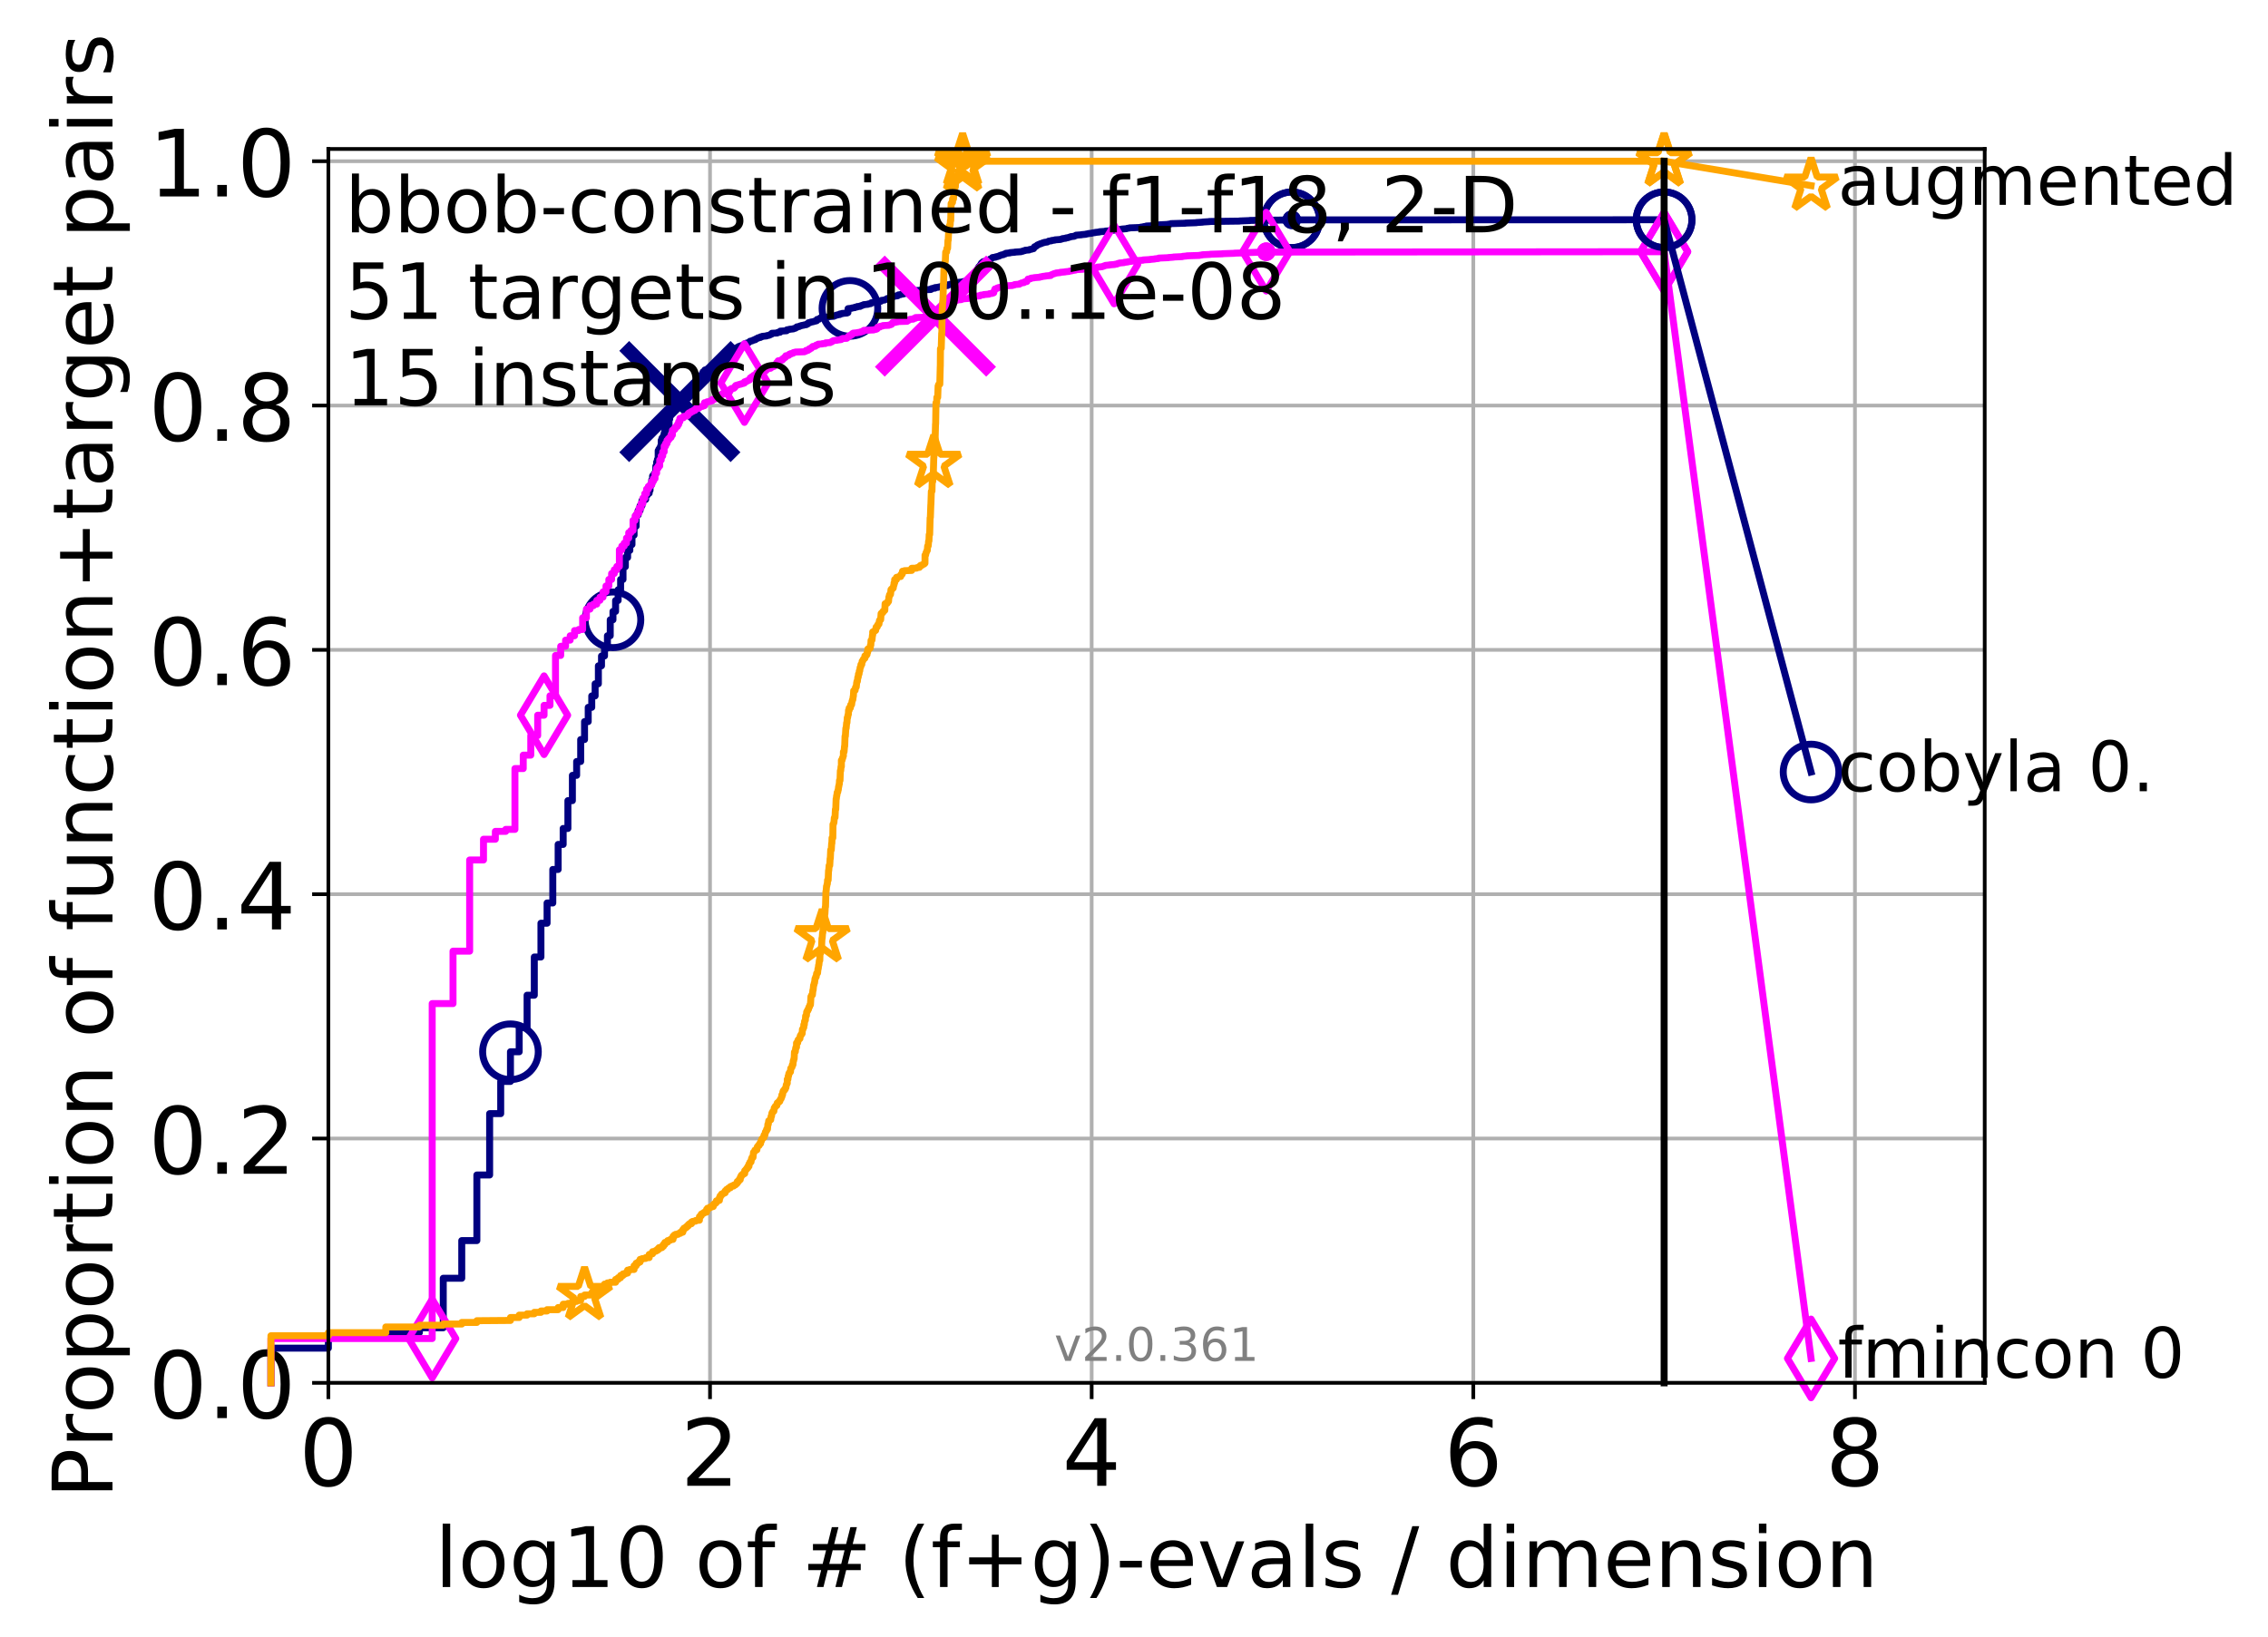 <?xml version="1.0" encoding="utf-8" standalone="no"?>
<!DOCTYPE svg PUBLIC "-//W3C//DTD SVG 1.1//EN"
  "http://www.w3.org/Graphics/SVG/1.1/DTD/svg11.dtd">
<!-- Created with matplotlib (http://matplotlib.org/) -->
<svg height="353pt" version="1.1" viewBox="0 0 489 353" width="489pt" xmlns="http://www.w3.org/2000/svg" xmlns:xlink="http://www.w3.org/1999/xlink">
 <defs>
  <style type="text/css">
*{stroke-linecap:butt;stroke-linejoin:round;}
  </style>
 </defs>
 <g id="figure_1">
  <g id="patch_1">
   <path d="M 0 353.222 
L 489.641 353.222 
L 489.641 0 
L 0 0 
z
" style="fill:#ffffff;"/>
  </g>
  <g id="axes_1">
   <g id="patch_2">
    <path d="M 70.8 298.245 
L 427.92 298.245 
L 427.92 32.133 
L 70.8 32.133 
z
" style="fill:#ffffff;"/>
   </g>
   <g id="matplotlib.axis_1">
    <g id="xtick_1">
     <g id="line2d_1">
      <path clip-path="url(#p270e9519c2)" d="M 70.8 298.245 
L 70.8 32.133 
" style="fill:none;stroke:#b0b0b0;stroke-linecap:square;stroke-width:0.8;"/>
     </g>
     <g id="line2d_2">
      <defs>
       <path d="M 0 0 
L 0 3.5 
" id="mff2727caae" style="stroke:#000000;stroke-width:0.8;"/>
      </defs>
      <g>
       <use style="stroke:#000000;stroke-width:0.8;" x="70.8" xlink:href="#mff2727caae" y="298.245"/>
      </g>
     </g>
     <g id="text_1">
      <!-- 0 -->
      <defs>
       <path d="M 31.781 66.406 
Q 24.172 66.406 20.328 58.906 
Q 16.5 51.422 16.5 36.375 
Q 16.5 21.391 20.328 13.891 
Q 24.172 6.391 31.781 6.391 
Q 39.453 6.391 43.281 13.891 
Q 47.125 21.391 47.125 36.375 
Q 47.125 51.422 43.281 58.906 
Q 39.453 66.406 31.781 66.406 
z
M 31.781 74.219 
Q 44.047 74.219 50.516 64.516 
Q 56.984 54.828 56.984 36.375 
Q 56.984 17.969 50.516 8.266 
Q 44.047 -1.422 31.781 -1.422 
Q 19.531 -1.422 13.062 8.266 
Q 6.594 17.969 6.594 36.375 
Q 6.594 54.828 13.062 64.516 
Q 19.531 74.219 31.781 74.219 
z
" id="DejaVuSans-30"/>
      </defs>
      <g transform="translate(64.438 320.442)scale(0.2 -0.2)">
       <use xlink:href="#DejaVuSans-30"/>
      </g>
     </g>
    </g>
    <g id="xtick_2">
     <g id="line2d_3">
      <path clip-path="url(#p270e9519c2)" d="M 153.086 298.245 
L 153.086 32.133 
" style="fill:none;stroke:#b0b0b0;stroke-linecap:square;stroke-width:0.8;"/>
     </g>
     <g id="line2d_4">
      <g>
       <use style="stroke:#000000;stroke-width:0.8;" x="153.086" xlink:href="#mff2727caae" y="298.245"/>
      </g>
     </g>
     <g id="text_2">
      <!-- 2 -->
      <defs>
       <path d="M 19.188 8.297 
L 53.609 8.297 
L 53.609 0 
L 7.328 0 
L 7.328 8.297 
Q 12.938 14.109 22.625 23.891 
Q 32.328 33.688 34.812 36.531 
Q 39.547 41.844 41.422 45.531 
Q 43.312 49.219 43.312 52.781 
Q 43.312 58.594 39.234 62.25 
Q 35.156 65.922 28.609 65.922 
Q 23.969 65.922 18.812 64.312 
Q 13.672 62.703 7.812 59.422 
L 7.812 69.391 
Q 13.766 71.781 18.938 73 
Q 24.125 74.219 28.422 74.219 
Q 39.75 74.219 46.484 68.547 
Q 53.219 62.891 53.219 53.422 
Q 53.219 48.922 51.531 44.891 
Q 49.859 40.875 45.406 35.406 
Q 44.188 33.984 37.641 27.219 
Q 31.109 20.453 19.188 8.297 
z
" id="DejaVuSans-32"/>
      </defs>
      <g transform="translate(146.723 320.442)scale(0.2 -0.2)">
       <use xlink:href="#DejaVuSans-32"/>
      </g>
     </g>
    </g>
    <g id="xtick_3">
     <g id="line2d_5">
      <path clip-path="url(#p270e9519c2)" d="M 235.371 298.245 
L 235.371 32.133 
" style="fill:none;stroke:#b0b0b0;stroke-linecap:square;stroke-width:0.8;"/>
     </g>
     <g id="line2d_6">
      <g>
       <use style="stroke:#000000;stroke-width:0.8;" x="235.371" xlink:href="#mff2727caae" y="298.245"/>
      </g>
     </g>
     <g id="text_3">
      <!-- 4 -->
      <defs>
       <path d="M 37.797 64.312 
L 12.891 25.391 
L 37.797 25.391 
z
M 35.203 72.906 
L 47.609 72.906 
L 47.609 25.391 
L 58.016 25.391 
L 58.016 17.188 
L 47.609 17.188 
L 47.609 0 
L 37.797 0 
L 37.797 17.188 
L 4.891 17.188 
L 4.891 26.703 
z
" id="DejaVuSans-34"/>
      </defs>
      <g transform="translate(229.009 320.442)scale(0.2 -0.2)">
       <use xlink:href="#DejaVuSans-34"/>
      </g>
     </g>
    </g>
    <g id="xtick_4">
     <g id="line2d_7">
      <path clip-path="url(#p270e9519c2)" d="M 317.657 298.245 
L 317.657 32.133 
" style="fill:none;stroke:#b0b0b0;stroke-linecap:square;stroke-width:0.8;"/>
     </g>
     <g id="line2d_8">
      <g>
       <use style="stroke:#000000;stroke-width:0.8;" x="317.657" xlink:href="#mff2727caae" y="298.245"/>
      </g>
     </g>
     <g id="text_4">
      <!-- 6 -->
      <defs>
       <path d="M 33.016 40.375 
Q 26.375 40.375 22.484 35.828 
Q 18.609 31.297 18.609 23.391 
Q 18.609 15.531 22.484 10.953 
Q 26.375 6.391 33.016 6.391 
Q 39.656 6.391 43.531 10.953 
Q 47.406 15.531 47.406 23.391 
Q 47.406 31.297 43.531 35.828 
Q 39.656 40.375 33.016 40.375 
z
M 52.594 71.297 
L 52.594 62.312 
Q 48.875 64.062 45.094 64.984 
Q 41.312 65.922 37.594 65.922 
Q 27.828 65.922 22.672 59.328 
Q 17.531 52.734 16.797 39.406 
Q 19.672 43.656 24.016 45.922 
Q 28.375 48.188 33.594 48.188 
Q 44.578 48.188 50.953 41.516 
Q 57.328 34.859 57.328 23.391 
Q 57.328 12.156 50.688 5.359 
Q 44.047 -1.422 33.016 -1.422 
Q 20.359 -1.422 13.672 8.266 
Q 6.984 17.969 6.984 36.375 
Q 6.984 53.656 15.188 63.938 
Q 23.391 74.219 37.203 74.219 
Q 40.922 74.219 44.703 73.484 
Q 48.484 72.75 52.594 71.297 
z
" id="DejaVuSans-36"/>
      </defs>
      <g transform="translate(311.295 320.442)scale(0.2 -0.2)">
       <use xlink:href="#DejaVuSans-36"/>
      </g>
     </g>
    </g>
    <g id="xtick_5">
     <g id="line2d_9">
      <path clip-path="url(#p270e9519c2)" d="M 399.943 298.245 
L 399.943 32.133 
" style="fill:none;stroke:#b0b0b0;stroke-linecap:square;stroke-width:0.8;"/>
     </g>
     <g id="line2d_10">
      <g>
       <use style="stroke:#000000;stroke-width:0.8;" x="399.943" xlink:href="#mff2727caae" y="298.245"/>
      </g>
     </g>
     <g id="text_5">
      <!-- 8 -->
      <defs>
       <path d="M 31.781 34.625 
Q 24.75 34.625 20.719 30.859 
Q 16.703 27.094 16.703 20.516 
Q 16.703 13.922 20.719 10.156 
Q 24.75 6.391 31.781 6.391 
Q 38.812 6.391 42.859 10.172 
Q 46.922 13.969 46.922 20.516 
Q 46.922 27.094 42.891 30.859 
Q 38.875 34.625 31.781 34.625 
z
M 21.922 38.812 
Q 15.578 40.375 12.031 44.719 
Q 8.5 49.078 8.5 55.328 
Q 8.5 64.062 14.719 69.141 
Q 20.953 74.219 31.781 74.219 
Q 42.672 74.219 48.875 69.141 
Q 55.078 64.062 55.078 55.328 
Q 55.078 49.078 51.531 44.719 
Q 48 40.375 41.703 38.812 
Q 48.828 37.156 52.797 32.312 
Q 56.781 27.484 56.781 20.516 
Q 56.781 9.906 50.312 4.234 
Q 43.844 -1.422 31.781 -1.422 
Q 19.734 -1.422 13.25 4.234 
Q 6.781 9.906 6.781 20.516 
Q 6.781 27.484 10.781 32.312 
Q 14.797 37.156 21.922 38.812 
z
M 18.312 54.391 
Q 18.312 48.734 21.844 45.562 
Q 25.391 42.391 31.781 42.391 
Q 38.141 42.391 41.719 45.562 
Q 45.312 48.734 45.312 54.391 
Q 45.312 60.062 41.719 63.234 
Q 38.141 66.406 31.781 66.406 
Q 25.391 66.406 21.844 63.234 
Q 18.312 60.062 18.312 54.391 
z
" id="DejaVuSans-38"/>
      </defs>
      <g transform="translate(393.58 320.442)scale(0.2 -0.2)">
       <use xlink:href="#DejaVuSans-38"/>
      </g>
     </g>
    </g>
    <g id="text_6">
     <!-- log10 of # (f+g)-evals / dimension -->
     <defs>
      <path d="M 9.422 75.984 
L 18.406 75.984 
L 18.406 0 
L 9.422 0 
z
" id="DejaVuSans-6c"/>
      <path d="M 30.609 48.391 
Q 23.391 48.391 19.188 42.75 
Q 14.984 37.109 14.984 27.297 
Q 14.984 17.484 19.156 11.844 
Q 23.344 6.203 30.609 6.203 
Q 37.797 6.203 41.984 11.859 
Q 46.188 17.531 46.188 27.297 
Q 46.188 37.016 41.984 42.703 
Q 37.797 48.391 30.609 48.391 
z
M 30.609 56 
Q 42.328 56 49.016 48.375 
Q 55.719 40.766 55.719 27.297 
Q 55.719 13.875 49.016 6.219 
Q 42.328 -1.422 30.609 -1.422 
Q 18.844 -1.422 12.172 6.219 
Q 5.516 13.875 5.516 27.297 
Q 5.516 40.766 12.172 48.375 
Q 18.844 56 30.609 56 
z
" id="DejaVuSans-6f"/>
      <path d="M 45.406 27.984 
Q 45.406 37.75 41.375 43.109 
Q 37.359 48.484 30.078 48.484 
Q 22.859 48.484 18.828 43.109 
Q 14.797 37.75 14.797 27.984 
Q 14.797 18.266 18.828 12.891 
Q 22.859 7.516 30.078 7.516 
Q 37.359 7.516 41.375 12.891 
Q 45.406 18.266 45.406 27.984 
z
M 54.391 6.781 
Q 54.391 -7.172 48.188 -13.984 
Q 42 -20.797 29.203 -20.797 
Q 24.469 -20.797 20.266 -20.094 
Q 16.062 -19.391 12.109 -17.922 
L 12.109 -9.188 
Q 16.062 -11.328 19.922 -12.344 
Q 23.781 -13.375 27.781 -13.375 
Q 36.625 -13.375 41.016 -8.766 
Q 45.406 -4.156 45.406 5.172 
L 45.406 9.625 
Q 42.625 4.781 38.281 2.391 
Q 33.938 0 27.875 0 
Q 17.828 0 11.672 7.656 
Q 5.516 15.328 5.516 27.984 
Q 5.516 40.672 11.672 48.328 
Q 17.828 56 27.875 56 
Q 33.938 56 38.281 53.609 
Q 42.625 51.219 45.406 46.391 
L 45.406 54.688 
L 54.391 54.688 
z
" id="DejaVuSans-67"/>
      <path d="M 12.406 8.297 
L 28.516 8.297 
L 28.516 63.922 
L 10.984 60.406 
L 10.984 69.391 
L 28.422 72.906 
L 38.281 72.906 
L 38.281 8.297 
L 54.391 8.297 
L 54.391 0 
L 12.406 0 
z
" id="DejaVuSans-31"/>
      <path id="DejaVuSans-20"/>
      <path d="M 37.109 75.984 
L 37.109 68.5 
L 28.516 68.5 
Q 23.688 68.5 21.797 66.547 
Q 19.922 64.594 19.922 59.516 
L 19.922 54.688 
L 34.719 54.688 
L 34.719 47.703 
L 19.922 47.703 
L 19.922 0 
L 10.891 0 
L 10.891 47.703 
L 2.297 47.703 
L 2.297 54.688 
L 10.891 54.688 
L 10.891 58.5 
Q 10.891 67.625 15.141 71.797 
Q 19.391 75.984 28.609 75.984 
z
" id="DejaVuSans-66"/>
      <path d="M 51.125 44 
L 36.922 44 
L 32.812 27.688 
L 47.125 27.688 
z
M 43.797 71.781 
L 38.719 51.516 
L 52.984 51.516 
L 58.109 71.781 
L 65.922 71.781 
L 60.891 51.516 
L 76.125 51.516 
L 76.125 44 
L 58.984 44 
L 54.984 27.688 
L 70.516 27.688 
L 70.516 20.219 
L 53.078 20.219 
L 48 0 
L 40.188 0 
L 45.219 20.219 
L 30.906 20.219 
L 25.875 0 
L 18.016 0 
L 23.094 20.219 
L 7.719 20.219 
L 7.719 27.688 
L 24.906 27.688 
L 29 44 
L 13.281 44 
L 13.281 51.516 
L 30.906 51.516 
L 35.891 71.781 
z
" id="DejaVuSans-23"/>
      <path d="M 31 75.875 
Q 24.469 64.656 21.281 53.656 
Q 18.109 42.672 18.109 31.391 
Q 18.109 20.125 21.312 9.062 
Q 24.516 -2 31 -13.188 
L 23.188 -13.188 
Q 15.875 -1.703 12.234 9.375 
Q 8.594 20.453 8.594 31.391 
Q 8.594 42.281 12.203 53.312 
Q 15.828 64.359 23.188 75.875 
z
" id="DejaVuSans-28"/>
      <path d="M 46 62.703 
L 46 35.5 
L 73.188 35.5 
L 73.188 27.203 
L 46 27.203 
L 46 0 
L 37.797 0 
L 37.797 27.203 
L 10.594 27.203 
L 10.594 35.5 
L 37.797 35.5 
L 37.797 62.703 
z
" id="DejaVuSans-2b"/>
      <path d="M 8.016 75.875 
L 15.828 75.875 
Q 23.141 64.359 26.781 53.312 
Q 30.422 42.281 30.422 31.391 
Q 30.422 20.453 26.781 9.375 
Q 23.141 -1.703 15.828 -13.188 
L 8.016 -13.188 
Q 14.5 -2 17.703 9.062 
Q 20.906 20.125 20.906 31.391 
Q 20.906 42.672 17.703 53.656 
Q 14.5 64.656 8.016 75.875 
z
" id="DejaVuSans-29"/>
      <path d="M 4.891 31.391 
L 31.203 31.391 
L 31.203 23.391 
L 4.891 23.391 
z
" id="DejaVuSans-2d"/>
      <path d="M 56.203 29.594 
L 56.203 25.203 
L 14.891 25.203 
Q 15.484 15.922 20.484 11.062 
Q 25.484 6.203 34.422 6.203 
Q 39.594 6.203 44.453 7.469 
Q 49.312 8.734 54.109 11.281 
L 54.109 2.781 
Q 49.266 0.734 44.188 -0.344 
Q 39.109 -1.422 33.891 -1.422 
Q 20.797 -1.422 13.156 6.188 
Q 5.516 13.812 5.516 26.812 
Q 5.516 40.234 12.766 48.109 
Q 20.016 56 32.328 56 
Q 43.359 56 49.781 48.891 
Q 56.203 41.797 56.203 29.594 
z
M 47.219 32.234 
Q 47.125 39.594 43.094 43.984 
Q 39.062 48.391 32.422 48.391 
Q 24.906 48.391 20.391 44.141 
Q 15.875 39.891 15.188 32.172 
z
" id="DejaVuSans-65"/>
      <path d="M 2.984 54.688 
L 12.5 54.688 
L 29.594 8.797 
L 46.688 54.688 
L 56.203 54.688 
L 35.688 0 
L 23.484 0 
z
" id="DejaVuSans-76"/>
      <path d="M 34.281 27.484 
Q 23.391 27.484 19.188 25 
Q 14.984 22.516 14.984 16.5 
Q 14.984 11.719 18.141 8.906 
Q 21.297 6.109 26.703 6.109 
Q 34.188 6.109 38.703 11.406 
Q 43.219 16.703 43.219 25.484 
L 43.219 27.484 
z
M 52.203 31.203 
L 52.203 0 
L 43.219 0 
L 43.219 8.297 
Q 40.141 3.328 35.547 0.953 
Q 30.953 -1.422 24.312 -1.422 
Q 15.922 -1.422 10.953 3.297 
Q 6 8.016 6 15.922 
Q 6 25.141 12.172 29.828 
Q 18.359 34.516 30.609 34.516 
L 43.219 34.516 
L 43.219 35.406 
Q 43.219 41.609 39.141 45 
Q 35.062 48.391 27.688 48.391 
Q 23 48.391 18.547 47.266 
Q 14.109 46.141 10.016 43.891 
L 10.016 52.203 
Q 14.938 54.109 19.578 55.047 
Q 24.219 56 28.609 56 
Q 40.484 56 46.344 49.844 
Q 52.203 43.703 52.203 31.203 
z
" id="DejaVuSans-61"/>
      <path d="M 44.281 53.078 
L 44.281 44.578 
Q 40.484 46.531 36.375 47.5 
Q 32.281 48.484 27.875 48.484 
Q 21.188 48.484 17.844 46.438 
Q 14.5 44.391 14.5 40.281 
Q 14.5 37.156 16.891 35.375 
Q 19.281 33.594 26.516 31.984 
L 29.594 31.297 
Q 39.156 29.25 43.188 25.516 
Q 47.219 21.781 47.219 15.094 
Q 47.219 7.469 41.188 3.016 
Q 35.156 -1.422 24.609 -1.422 
Q 20.219 -1.422 15.453 -0.562 
Q 10.688 0.297 5.422 2 
L 5.422 11.281 
Q 10.406 8.688 15.234 7.391 
Q 20.062 6.109 24.812 6.109 
Q 31.156 6.109 34.562 8.281 
Q 37.984 10.453 37.984 14.406 
Q 37.984 18.062 35.516 20.016 
Q 33.062 21.969 24.703 23.781 
L 21.578 24.516 
Q 13.234 26.266 9.516 29.906 
Q 5.812 33.547 5.812 39.891 
Q 5.812 47.609 11.281 51.797 
Q 16.75 56 26.812 56 
Q 31.781 56 36.172 55.266 
Q 40.578 54.547 44.281 53.078 
z
" id="DejaVuSans-73"/>
      <path d="M 25.391 72.906 
L 33.688 72.906 
L 8.297 -9.281 
L 0 -9.281 
z
" id="DejaVuSans-2f"/>
      <path d="M 45.406 46.391 
L 45.406 75.984 
L 54.391 75.984 
L 54.391 0 
L 45.406 0 
L 45.406 8.203 
Q 42.578 3.328 38.25 0.953 
Q 33.938 -1.422 27.875 -1.422 
Q 17.969 -1.422 11.734 6.484 
Q 5.516 14.406 5.516 27.297 
Q 5.516 40.188 11.734 48.094 
Q 17.969 56 27.875 56 
Q 33.938 56 38.25 53.625 
Q 42.578 51.266 45.406 46.391 
z
M 14.797 27.297 
Q 14.797 17.391 18.875 11.75 
Q 22.953 6.109 30.078 6.109 
Q 37.203 6.109 41.297 11.75 
Q 45.406 17.391 45.406 27.297 
Q 45.406 37.203 41.297 42.844 
Q 37.203 48.484 30.078 48.484 
Q 22.953 48.484 18.875 42.844 
Q 14.797 37.203 14.797 27.297 
z
" id="DejaVuSans-64"/>
      <path d="M 9.422 54.688 
L 18.406 54.688 
L 18.406 0 
L 9.422 0 
z
M 9.422 75.984 
L 18.406 75.984 
L 18.406 64.594 
L 9.422 64.594 
z
" id="DejaVuSans-69"/>
      <path d="M 52 44.188 
Q 55.375 50.25 60.062 53.125 
Q 64.75 56 71.094 56 
Q 79.641 56 84.281 50.016 
Q 88.922 44.047 88.922 33.016 
L 88.922 0 
L 79.891 0 
L 79.891 32.719 
Q 79.891 40.578 77.094 44.375 
Q 74.312 48.188 68.609 48.188 
Q 61.625 48.188 57.562 43.547 
Q 53.516 38.922 53.516 30.906 
L 53.516 0 
L 44.484 0 
L 44.484 32.719 
Q 44.484 40.625 41.703 44.406 
Q 38.922 48.188 33.109 48.188 
Q 26.219 48.188 22.156 43.531 
Q 18.109 38.875 18.109 30.906 
L 18.109 0 
L 9.078 0 
L 9.078 54.688 
L 18.109 54.688 
L 18.109 46.188 
Q 21.188 51.219 25.484 53.609 
Q 29.781 56 35.688 56 
Q 41.656 56 45.828 52.969 
Q 50 49.953 52 44.188 
z
" id="DejaVuSans-6d"/>
      <path d="M 54.891 33.016 
L 54.891 0 
L 45.906 0 
L 45.906 32.719 
Q 45.906 40.484 42.875 44.328 
Q 39.844 48.188 33.797 48.188 
Q 26.516 48.188 22.312 43.547 
Q 18.109 38.922 18.109 30.906 
L 18.109 0 
L 9.078 0 
L 9.078 54.688 
L 18.109 54.688 
L 18.109 46.188 
Q 21.344 51.125 25.703 53.562 
Q 30.078 56 35.797 56 
Q 45.219 56 50.047 50.172 
Q 54.891 44.344 54.891 33.016 
z
" id="DejaVuSans-6e"/>
     </defs>
     <g transform="translate(93.753 342.279)scale(0.18 -0.18)">
      <use xlink:href="#DejaVuSans-6c"/>
      <use x="27.783" xlink:href="#DejaVuSans-6f"/>
      <use x="88.965" xlink:href="#DejaVuSans-67"/>
      <use x="152.441" xlink:href="#DejaVuSans-31"/>
      <use x="216.064" xlink:href="#DejaVuSans-30"/>
      <use x="279.688" xlink:href="#DejaVuSans-20"/>
      <use x="311.475" xlink:href="#DejaVuSans-6f"/>
      <use x="372.656" xlink:href="#DejaVuSans-66"/>
      <use x="407.861" xlink:href="#DejaVuSans-20"/>
      <use x="439.648" xlink:href="#DejaVuSans-23"/>
      <use x="523.438" xlink:href="#DejaVuSans-20"/>
      <use x="555.225" xlink:href="#DejaVuSans-28"/>
      <use x="594.238" xlink:href="#DejaVuSans-66"/>
      <use x="629.443" xlink:href="#DejaVuSans-2b"/>
      <use x="713.232" xlink:href="#DejaVuSans-67"/>
      <use x="776.709" xlink:href="#DejaVuSans-29"/>
      <use x="815.723" xlink:href="#DejaVuSans-2d"/>
      <use x="851.807" xlink:href="#DejaVuSans-65"/>
      <use x="913.33" xlink:href="#DejaVuSans-76"/>
      <use x="972.51" xlink:href="#DejaVuSans-61"/>
      <use x="1033.789" xlink:href="#DejaVuSans-6c"/>
      <use x="1061.572" xlink:href="#DejaVuSans-73"/>
      <use x="1113.672" xlink:href="#DejaVuSans-20"/>
      <use x="1145.459" xlink:href="#DejaVuSans-2f"/>
      <use x="1179.15" xlink:href="#DejaVuSans-20"/>
      <use x="1210.938" xlink:href="#DejaVuSans-64"/>
      <use x="1274.414" xlink:href="#DejaVuSans-69"/>
      <use x="1302.197" xlink:href="#DejaVuSans-6d"/>
      <use x="1399.609" xlink:href="#DejaVuSans-65"/>
      <use x="1461.133" xlink:href="#DejaVuSans-6e"/>
      <use x="1524.512" xlink:href="#DejaVuSans-73"/>
      <use x="1576.611" xlink:href="#DejaVuSans-69"/>
      <use x="1604.395" xlink:href="#DejaVuSans-6f"/>
      <use x="1665.576" xlink:href="#DejaVuSans-6e"/>
     </g>
    </g>
   </g>
   <g id="matplotlib.axis_2">
    <g id="ytick_1">
     <g id="line2d_11">
      <path clip-path="url(#p270e9519c2)" d="M 70.8 298.245 
L 427.92 298.245 
" style="fill:none;stroke:#b0b0b0;stroke-linecap:square;stroke-width:0.8;"/>
     </g>
     <g id="line2d_12">
      <defs>
       <path d="M 0 0 
L -3.5 0 
" id="m350a544435" style="stroke:#000000;stroke-width:0.8;"/>
      </defs>
      <g>
       <use style="stroke:#000000;stroke-width:0.8;" x="70.8" xlink:href="#m350a544435" y="298.245"/>
      </g>
     </g>
     <g id="text_7">
      <!-- 0.0 -->
      <defs>
       <path d="M 10.688 12.406 
L 21 12.406 
L 21 0 
L 10.688 0 
z
" id="DejaVuSans-2e"/>
      </defs>
      <g transform="translate(31.994 305.844)scale(0.2 -0.2)">
       <use xlink:href="#DejaVuSans-30"/>
       <use x="63.623" xlink:href="#DejaVuSans-2e"/>
       <use x="95.41" xlink:href="#DejaVuSans-30"/>
      </g>
     </g>
    </g>
    <g id="ytick_2">
     <g id="line2d_13">
      <path clip-path="url(#p270e9519c2)" d="M 70.8 245.55 
L 427.92 245.55 
" style="fill:none;stroke:#b0b0b0;stroke-linecap:square;stroke-width:0.8;"/>
     </g>
     <g id="line2d_14">
      <g>
       <use style="stroke:#000000;stroke-width:0.8;" x="70.8" xlink:href="#m350a544435" y="245.55"/>
      </g>
     </g>
     <g id="text_8">
      <!-- 0.2 -->
      <g transform="translate(31.994 253.148)scale(0.2 -0.2)">
       <use xlink:href="#DejaVuSans-30"/>
       <use x="63.623" xlink:href="#DejaVuSans-2e"/>
       <use x="95.41" xlink:href="#DejaVuSans-32"/>
      </g>
     </g>
    </g>
    <g id="ytick_3">
     <g id="line2d_15">
      <path clip-path="url(#p270e9519c2)" d="M 70.8 192.854 
L 427.92 192.854 
" style="fill:none;stroke:#b0b0b0;stroke-linecap:square;stroke-width:0.8;"/>
     </g>
     <g id="line2d_16">
      <g>
       <use style="stroke:#000000;stroke-width:0.8;" x="70.8" xlink:href="#m350a544435" y="192.854"/>
      </g>
     </g>
     <g id="text_9">
      <!-- 0.4 -->
      <g transform="translate(31.994 200.453)scale(0.2 -0.2)">
       <use xlink:href="#DejaVuSans-30"/>
       <use x="63.623" xlink:href="#DejaVuSans-2e"/>
       <use x="95.41" xlink:href="#DejaVuSans-34"/>
      </g>
     </g>
    </g>
    <g id="ytick_4">
     <g id="line2d_17">
      <path clip-path="url(#p270e9519c2)" d="M 70.8 140.159 
L 427.92 140.159 
" style="fill:none;stroke:#b0b0b0;stroke-linecap:square;stroke-width:0.8;"/>
     </g>
     <g id="line2d_18">
      <g>
       <use style="stroke:#000000;stroke-width:0.8;" x="70.8" xlink:href="#m350a544435" y="140.159"/>
      </g>
     </g>
     <g id="text_10">
      <!-- 0.6 -->
      <g transform="translate(31.994 147.757)scale(0.2 -0.2)">
       <use xlink:href="#DejaVuSans-30"/>
       <use x="63.623" xlink:href="#DejaVuSans-2e"/>
       <use x="95.41" xlink:href="#DejaVuSans-36"/>
      </g>
     </g>
    </g>
    <g id="ytick_5">
     <g id="line2d_19">
      <path clip-path="url(#p270e9519c2)" d="M 70.8 87.464 
L 427.92 87.464 
" style="fill:none;stroke:#b0b0b0;stroke-linecap:square;stroke-width:0.8;"/>
     </g>
     <g id="line2d_20">
      <g>
       <use style="stroke:#000000;stroke-width:0.8;" x="70.8" xlink:href="#m350a544435" y="87.464"/>
      </g>
     </g>
     <g id="text_11">
      <!-- 0.8 -->
      <g transform="translate(31.994 95.062)scale(0.2 -0.2)">
       <use xlink:href="#DejaVuSans-30"/>
       <use x="63.623" xlink:href="#DejaVuSans-2e"/>
       <use x="95.41" xlink:href="#DejaVuSans-38"/>
      </g>
     </g>
    </g>
    <g id="ytick_6">
     <g id="line2d_21">
      <path clip-path="url(#p270e9519c2)" d="M 70.8 34.768 
L 427.92 34.768 
" style="fill:none;stroke:#b0b0b0;stroke-linecap:square;stroke-width:0.8;"/>
     </g>
     <g id="line2d_22">
      <g>
       <use style="stroke:#000000;stroke-width:0.8;" x="70.8" xlink:href="#m350a544435" y="34.768"/>
      </g>
     </g>
     <g id="text_12">
      <!-- 1.0 -->
      <g transform="translate(31.994 42.367)scale(0.2 -0.2)">
       <use xlink:href="#DejaVuSans-31"/>
       <use x="63.623" xlink:href="#DejaVuSans-2e"/>
       <use x="95.41" xlink:href="#DejaVuSans-30"/>
      </g>
     </g>
    </g>
    <g id="text_13">
     <!-- Proportion of function+target pairs -->
     <defs>
      <path d="M 19.672 64.797 
L 19.672 37.406 
L 32.078 37.406 
Q 38.969 37.406 42.719 40.969 
Q 46.484 44.531 46.484 51.125 
Q 46.484 57.672 42.719 61.234 
Q 38.969 64.797 32.078 64.797 
z
M 9.812 72.906 
L 32.078 72.906 
Q 44.344 72.906 50.609 67.359 
Q 56.891 61.812 56.891 51.125 
Q 56.891 40.328 50.609 34.812 
Q 44.344 29.297 32.078 29.297 
L 19.672 29.297 
L 19.672 0 
L 9.812 0 
z
" id="DejaVuSans-50"/>
      <path d="M 41.109 46.297 
Q 39.594 47.172 37.812 47.578 
Q 36.031 48 33.891 48 
Q 26.266 48 22.188 43.047 
Q 18.109 38.094 18.109 28.812 
L 18.109 0 
L 9.078 0 
L 9.078 54.688 
L 18.109 54.688 
L 18.109 46.188 
Q 20.953 51.172 25.484 53.578 
Q 30.031 56 36.531 56 
Q 37.453 56 38.578 55.875 
Q 39.703 55.766 41.062 55.516 
z
" id="DejaVuSans-72"/>
      <path d="M 18.109 8.203 
L 18.109 -20.797 
L 9.078 -20.797 
L 9.078 54.688 
L 18.109 54.688 
L 18.109 46.391 
Q 20.953 51.266 25.266 53.625 
Q 29.594 56 35.594 56 
Q 45.562 56 51.781 48.094 
Q 58.016 40.188 58.016 27.297 
Q 58.016 14.406 51.781 6.484 
Q 45.562 -1.422 35.594 -1.422 
Q 29.594 -1.422 25.266 0.953 
Q 20.953 3.328 18.109 8.203 
z
M 48.688 27.297 
Q 48.688 37.203 44.609 42.844 
Q 40.531 48.484 33.406 48.484 
Q 26.266 48.484 22.188 42.844 
Q 18.109 37.203 18.109 27.297 
Q 18.109 17.391 22.188 11.75 
Q 26.266 6.109 33.406 6.109 
Q 40.531 6.109 44.609 11.75 
Q 48.688 17.391 48.688 27.297 
z
" id="DejaVuSans-70"/>
      <path d="M 18.312 70.219 
L 18.312 54.688 
L 36.812 54.688 
L 36.812 47.703 
L 18.312 47.703 
L 18.312 18.016 
Q 18.312 11.328 20.141 9.422 
Q 21.969 7.516 27.594 7.516 
L 36.812 7.516 
L 36.812 0 
L 27.594 0 
Q 17.188 0 13.234 3.875 
Q 9.281 7.766 9.281 18.016 
L 9.281 47.703 
L 2.688 47.703 
L 2.688 54.688 
L 9.281 54.688 
L 9.281 70.219 
z
" id="DejaVuSans-74"/>
      <path d="M 8.5 21.578 
L 8.5 54.688 
L 17.484 54.688 
L 17.484 21.922 
Q 17.484 14.156 20.5 10.266 
Q 23.531 6.391 29.594 6.391 
Q 36.859 6.391 41.078 11.031 
Q 45.312 15.672 45.312 23.688 
L 45.312 54.688 
L 54.297 54.688 
L 54.297 0 
L 45.312 0 
L 45.312 8.406 
Q 42.047 3.422 37.719 1 
Q 33.406 -1.422 27.688 -1.422 
Q 18.266 -1.422 13.375 4.438 
Q 8.5 10.297 8.5 21.578 
z
M 31.109 56 
z
" id="DejaVuSans-75"/>
      <path d="M 48.781 52.594 
L 48.781 44.188 
Q 44.969 46.297 41.141 47.344 
Q 37.312 48.391 33.406 48.391 
Q 24.656 48.391 19.812 42.844 
Q 14.984 37.312 14.984 27.297 
Q 14.984 17.281 19.812 11.734 
Q 24.656 6.203 33.406 6.203 
Q 37.312 6.203 41.141 7.25 
Q 44.969 8.297 48.781 10.406 
L 48.781 2.094 
Q 45.016 0.344 40.984 -0.531 
Q 36.969 -1.422 32.422 -1.422 
Q 20.062 -1.422 12.781 6.344 
Q 5.516 14.109 5.516 27.297 
Q 5.516 40.672 12.859 48.328 
Q 20.219 56 33.016 56 
Q 37.156 56 41.109 55.141 
Q 45.062 54.297 48.781 52.594 
z
" id="DejaVuSans-63"/>
     </defs>
     <g transform="translate(24.25 323.179)rotate(-90)scale(0.18 -0.18)">
      <use xlink:href="#DejaVuSans-50"/>
      <use x="60.287" xlink:href="#DejaVuSans-72"/>
      <use x="101.369" xlink:href="#DejaVuSans-6f"/>
      <use x="162.551" xlink:href="#DejaVuSans-70"/>
      <use x="226.027" xlink:href="#DejaVuSans-6f"/>
      <use x="287.209" xlink:href="#DejaVuSans-72"/>
      <use x="328.322" xlink:href="#DejaVuSans-74"/>
      <use x="367.531" xlink:href="#DejaVuSans-69"/>
      <use x="395.314" xlink:href="#DejaVuSans-6f"/>
      <use x="456.496" xlink:href="#DejaVuSans-6e"/>
      <use x="519.875" xlink:href="#DejaVuSans-20"/>
      <use x="551.662" xlink:href="#DejaVuSans-6f"/>
      <use x="612.844" xlink:href="#DejaVuSans-66"/>
      <use x="648.049" xlink:href="#DejaVuSans-20"/>
      <use x="679.836" xlink:href="#DejaVuSans-66"/>
      <use x="715.041" xlink:href="#DejaVuSans-75"/>
      <use x="778.42" xlink:href="#DejaVuSans-6e"/>
      <use x="841.799" xlink:href="#DejaVuSans-63"/>
      <use x="896.779" xlink:href="#DejaVuSans-74"/>
      <use x="935.988" xlink:href="#DejaVuSans-69"/>
      <use x="963.771" xlink:href="#DejaVuSans-6f"/>
      <use x="1024.953" xlink:href="#DejaVuSans-6e"/>
      <use x="1088.332" xlink:href="#DejaVuSans-2b"/>
      <use x="1172.121" xlink:href="#DejaVuSans-74"/>
      <use x="1211.33" xlink:href="#DejaVuSans-61"/>
      <use x="1272.609" xlink:href="#DejaVuSans-72"/>
      <use x="1313.707" xlink:href="#DejaVuSans-67"/>
      <use x="1377.184" xlink:href="#DejaVuSans-65"/>
      <use x="1438.707" xlink:href="#DejaVuSans-74"/>
      <use x="1477.916" xlink:href="#DejaVuSans-20"/>
      <use x="1509.703" xlink:href="#DejaVuSans-70"/>
      <use x="1573.18" xlink:href="#DejaVuSans-61"/>
      <use x="1634.459" xlink:href="#DejaVuSans-69"/>
      <use x="1662.242" xlink:href="#DejaVuSans-72"/>
      <use x="1703.355" xlink:href="#DejaVuSans-73"/>
     </g>
    </g>
   </g>
   <g id="line2d_23">
    <defs>
     <path d="M 0 1.5 
C 0.398 1.5 0.779 1.342 1.061 1.061 
C 1.342 0.779 1.5 0.398 1.5 0 
C 1.5 -0.398 1.342 -0.779 1.061 -1.061 
C 0.779 -1.342 0.398 -1.5 0 -1.5 
C -0.398 -1.5 -0.779 -1.342 -1.061 -1.061 
C -1.342 -0.779 -1.5 -0.398 -1.5 0 
C -1.5 0.398 -1.342 0.779 -1.061 1.061 
C -0.779 1.342 -0.398 1.5 0 1.5 
z
" id="m1134471055" style="stroke:#000080;"/>
    </defs>
    <g>
     <use style="fill:#000080;stroke:#000080;" x="278.509" xlink:href="#m1134471055" y="47.397"/>
     <use style="fill:#000080;stroke:#000080;" x="278.509" xlink:href="#m1134471055" y="47.397"/>
    </g>
   </g>
   <g id="line2d_24">
    <path d="M 58.415 298.245 
L 58.415 290.754 
L 70.8 290.754 
L 70.8 288.171 
L 83.185 288.171 
L 83.185 287.396 
L 90.43 287.396 
L 90.43 286.363 
L 95.57 286.363 
L 95.57 275.686 
L 99.558 275.686 
L 99.558 267.564 
L 102.815 267.564 
L 102.815 253.414 
L 105.57 253.414 
L 105.57 240.183 
L 107.956 240.183 
L 107.956 233.237 
L 110.06 233.237 
L 110.06 226.837 
L 111.943 226.837 
L 111.943 221.613 
L 113.646 221.613 
L 113.646 214.639 
L 115.201 214.639 
L 115.201 206.401 
L 116.631 206.401 
L 116.631 199.111 
L 117.955 199.111 
L 117.955 194.749 
L 119.188 194.749 
L 119.188 187.516 
L 120.341 187.516 
L 120.341 182.12 
L 121.424 182.12 
L 121.424 178.676 
L 122.445 178.676 
L 122.445 172.678 
L 123.412 172.678 
L 123.412 167.224 
L 124.328 167.224 
L 124.328 164.239 
L 125.2 164.239 
L 125.2 159.504 
L 126.031 159.504 
L 126.031 155.629 
L 126.825 155.629 
L 126.825 152.558 
L 127.586 152.558 
L 127.586 150.09 
L 128.315 150.09 
L 128.315 147.478 
L 129.016 147.478 
L 129.016 143.603 
L 129.69 143.603 
L 129.69 141.479 
L 130.34 141.479 
L 130.34 139.757 
L 130.967 139.757 
L 130.967 137.117 
L 131.573 137.117 
L 131.573 133.673 
L 132.159 133.673 
L 132.159 131.864 
L 132.726 131.864 
L 132.726 129.511 
L 133.276 129.511 
L 133.276 127.186 
L 133.809 127.186 
L 133.809 124.976 
L 134.327 124.976 
L 134.327 122.221 
L 134.831 122.221 
L 134.831 120.24 
L 135.32 120.24 
L 135.32 118.719 
L 135.797 118.719 
L 135.797 117.456 
L 136.261 117.456 
L 136.261 115.419 
L 136.713 115.419 
L 136.713 113.496 
L 137.155 113.496 
L 137.155 111.085 
L 137.585 111.085 
L 137.585 110.109 
L 138.006 110.109 
L 138.006 109.076 
L 138.416 109.076 
L 138.416 107.956 
L 138.818 107.956 
L 138.818 107.727 
L 139.211 107.727 
L 139.211 106.751 
L 139.595 106.751 
L 139.595 106.406 
L 139.971 106.378 
L 139.971 105.746 
L 140.156 105.746 
L 140.156 104.77 
L 140.339 104.77 
L 140.339 104.455 
L 140.521 104.455 
L 140.521 103.508 
L 140.7 103.508 
L 140.7 102.647 
L 141.054 102.647 
L 141.054 102.159 
L 141.401 102.13 
L 141.401 100.523 
L 141.572 100.523 
L 141.572 99.662 
L 141.742 99.662 
L 141.742 99.088 
L 141.909 99.088 
L 141.909 97.193 
L 142.076 97.193 
L 142.076 96.849 
L 142.403 96.849 
L 142.403 96.246 
L 142.565 96.246 
L 142.565 94.955 
L 142.725 94.955 
L 142.725 94.495 
L 143.042 94.495 
L 143.042 93.979 
L 143.198 93.979 
L 143.198 93.433 
L 143.352 93.433 
L 143.352 92.659 
L 143.658 92.659 
L 143.658 91.998 
L 143.958 91.998 
L 143.958 91.884 
L 144.254 91.826 
L 144.254 90.391 
L 144.399 90.391 
L 144.399 89.616 
L 144.544 89.616 
L 144.544 89.243 
L 144.688 89.243 
L 144.688 88.985 
L 144.83 88.985 
L 144.83 88.64 
L 145.111 88.64 
L 145.111 88.296 
L 145.388 88.296 
L 145.388 88.038 
L 145.661 87.98 
L 145.661 87.55 
L 145.93 87.492 
L 145.93 87.205 
L 146.456 87.119 
L 146.456 86.603 
L 146.713 86.603 
L 146.713 86.43 
L 146.84 86.43 
L 146.84 86.115 
L 147.216 86.029 
L 147.216 85.971 
L 147.34 85.971 
L 147.34 85.828 
L 147.462 85.828 
L 147.462 85.541 
L 147.584 85.541 
L 147.584 85.397 
L 147.706 85.397 
L 147.706 85.254 
L 147.826 85.254 
L 147.826 84.995 
L 147.945 84.995 
L 147.945 84.852 
L 148.299 84.766 
L 148.299 84.68 
L 148.416 84.68 
L 148.416 84.507 
L 148.531 84.507 
L 148.531 84.278 
L 148.646 84.278 
L 148.646 84.106 
L 148.76 84.106 
L 148.76 83.991 
L 148.874 83.991 
L 148.874 83.704 
L 148.987 83.704 
L 148.987 83.417 
L 149.099 83.417 
L 149.099 83.273 
L 149.21 83.273 
L 149.321 82.958 
L 149.648 82.871 
L 149.756 82.498 
L 149.97 82.441 
L 150.076 82.068 
L 150.182 82.068 
L 150.182 81.924 
L 150.597 81.838 
L 150.7 81.695 
L 150.802 81.695 
L 150.903 81.408 
L 151.003 81.408 
L 151.104 81.121 
L 151.203 81.121 
L 151.302 80.834 
L 151.401 80.834 
L 151.498 80.432 
L 151.596 80.432 
L 151.596 80.202 
L 151.885 80.145 
L 151.98 79.8 
L 152.356 79.772 
L 152.356 79.686 
L 152.633 79.599 
L 152.725 79.513 
L 153.086 79.456 
L 153.175 79.255 
L 153.352 79.169 
L 153.352 79.14 
L 153.958 79.054 
L 154.042 78.968 
L 154.211 78.939 
L 154.295 78.71 
L 154.461 78.71 
L 154.461 78.595 
L 154.707 78.538 
L 154.789 78.394 
L 154.95 78.337 
L 155.031 78.251 
L 155.348 78.193 
L 155.427 78.05 
L 155.738 77.963 
L 155.738 77.849 
L 155.967 77.763 
L 156.043 77.705 
L 156.194 77.705 
L 156.269 77.504 
L 156.492 77.418 
L 156.492 77.246 
L 156.712 77.16 
L 156.785 77.045 
L 156.929 77.016 
L 156.929 76.93 
L 157.073 76.93 
L 157.073 76.758 
L 157.566 76.672 
L 157.636 76.615 
L 157.911 76.586 
L 157.979 76.442 
L 158.181 76.414 
L 158.181 76.328 
L 158.448 76.27 
L 158.448 76.098 
L 158.645 76.041 
L 158.711 75.926 
L 158.841 75.926 
L 158.905 74.95 
L 159.225 74.864 
L 159.225 74.749 
L 159.601 74.663 
L 159.601 74.605 
L 160.03 74.548 
L 160.091 74.462 
L 160.331 74.405 
L 160.331 74.318 
L 160.449 74.318 
L 160.508 74.175 
L 160.917 74.089 
L 160.917 74.003 
L 161.372 73.917 
L 161.428 73.831 
L 161.595 73.744 
L 161.706 73.601 
L 162.142 73.515 
L 162.249 73.429 
L 162.514 73.371 
L 162.514 73.314 
L 162.88 73.256 
L 162.88 73.142 
L 163.136 73.056 
L 163.187 72.998 
L 163.439 72.941 
L 163.439 72.855 
L 163.981 72.769 
L 163.981 72.654 
L 164.365 72.596 
L 164.365 72.539 
L 165.291 72.453 
L 165.291 72.395 
L 165.825 72.309 
L 165.825 72.281 
L 166.086 72.195 
L 166.086 72.137 
L 166.343 72.08 
L 166.428 71.879 
L 167.576 71.821 
L 167.655 71.707 
L 168.2 71.649 
L 168.238 71.42 
L 169.6 71.334 
L 169.671 71.133 
L 170.227 71.046 
L 170.227 71.018 
L 171.063 70.932 
L 171.096 70.874 
L 171.483 70.788 
L 171.483 70.731 
L 171.673 70.645 
L 171.673 70.616 
L 171.799 70.616 
L 171.799 70.501 
L 172.355 70.415 
L 172.416 70.329 
L 172.775 70.243 
L 172.775 70.214 
L 173.302 70.128 
L 173.302 70.099 
L 173.869 70.013 
L 173.925 69.898 
L 174.201 69.841 
L 174.31 69.611 
L 174.794 69.525 
L 174.794 69.468 
L 175.342 69.382 
L 175.419 69.324 
L 175.874 69.238 
L 175.874 69.21 
L 176.073 69.181 
L 176.171 68.894 
L 176.607 68.836 
L 176.655 68.722 
L 176.845 68.636 
L 176.845 68.578 
L 177.722 68.492 
L 177.722 68.435 
L 178.643 68.349 
L 178.728 68.291 
L 179.801 68.205 
L 179.881 68.119 
L 180.237 68.033 
L 180.276 67.975 
L 180.738 67.889 
L 180.738 67.861 
L 181.077 67.832 
L 181.077 67.717 
L 181.555 67.66 
L 181.555 67.602 
L 182.613 67.516 
L 182.613 67.459 
L 182.817 67.43 
L 182.851 66.569 
L 183.644 66.483 
L 183.676 66.426 
L 184.341 66.339 
L 184.341 66.253 
L 184.831 66.196 
L 184.831 66.11 
L 185.455 66.081 
L 185.455 65.995 
L 185.83 65.909 
L 185.859 65.852 
L 186.226 65.765 
L 186.226 65.708 
L 187.153 65.622 
L 187.153 65.565 
L 187.753 65.478 
L 187.83 65.306 
L 188.433 65.22 
L 188.532 65.163 
L 189.512 65.077 
L 189.512 65.048 
L 189.949 64.962 
L 190.028 64.79 
L 190.726 64.704 
L 190.835 64.617 
L 191.209 64.531 
L 191.283 64.388 
L 191.822 64.302 
L 191.924 64.244 
L 192.405 64.158 
L 192.504 64.043 
L 192.602 63.986 
L 192.602 63.9 
L 193.406 63.814 
L 193.406 63.785 
L 193.555 63.785 
L 193.666 63.613 
L 194.229 63.527 
L 194.318 63.469 
L 194.843 63.383 
L 194.843 63.355 
L 195.219 63.268 
L 195.219 63.24 
L 195.785 63.154 
L 195.785 63.096 
L 196.834 63.01 
L 196.865 62.953 
L 197.11 62.867 
L 197.156 62.809 
L 197.59 62.723 
L 197.605 62.666 
L 198.667 62.58 
L 198.751 62.522 
L 200.682 62.436 
L 200.756 62.379 
L 200.806 62.379 
L 200.806 62.264 
L 201.246 62.178 
L 201.246 62.149 
L 201.58 62.149 
L 201.58 62.034 
L 202.334 61.948 
L 202.334 61.92 
L 202.821 61.833 
L 202.821 61.805 
L 203.594 61.719 
L 203.594 61.661 
L 204.32 61.575 
L 204.36 61.432 
L 204.938 61.345 
L 204.938 61.288 
L 205.422 61.202 
L 205.48 61.116 
L 205.735 61.03 
L 205.735 61.001 
L 206.716 60.915 
L 206.716 60.886 
L 207.638 60.8 
L 207.638 60.743 
L 208.487 60.657 
L 208.487 60.628 
L 209.243 60.542 
L 209.243 60.513 
L 210.418 60.427 
L 210.526 59.566 
L 210.551 59.48 
L 210.651 58.734 
L 210.687 58.648 
L 210.793 58.16 
L 210.814 58.102 
L 210.892 57.787 
L 210.962 57.7 
L 211.053 57.528 
L 211.212 57.442 
L 211.322 57.27 
L 211.35 57.184 
L 211.411 57.098 
L 211.497 57.012 
L 211.602 56.753 
L 211.736 56.667 
L 211.817 56.581 
L 211.943 56.495 
L 211.983 56.438 
L 212.485 56.351 
L 212.491 56.294 
L 213.111 56.208 
L 213.2 56.093 
L 213.367 56.007 
L 213.437 55.892 
L 213.715 55.835 
L 213.799 55.72 
L 213.883 55.634 
L 213.977 55.548 
L 214.651 55.462 
L 214.662 55.404 
L 215.134 55.318 
L 215.134 55.29 
L 215.48 55.203 
L 215.567 55.117 
L 215.862 55.031 
L 215.862 55.003 
L 216.361 54.916 
L 216.431 54.83 
L 216.791 54.744 
L 216.874 54.629 
L 217.75 54.543 
L 217.76 54.486 
L 218.824 54.4 
L 218.824 54.371 
L 220.137 54.285 
L 220.137 54.256 
L 220.559 54.17 
L 220.621 54.113 
L 221.032 54.027 
L 221.056 53.969 
L 221.881 53.912 
L 221.958 53.826 
L 222.442 53.74 
L 222.442 53.711 
L 222.85 53.625 
L 222.9 53.453 
L 222.997 53.367 
L 223.061 53.223 
L 223.361 53.137 
L 223.399 53.051 
L 223.58 52.965 
L 223.659 52.85 
L 223.906 52.764 
L 223.968 52.706 
L 224.265 52.62 
L 224.328 52.563 
L 224.67 52.477 
L 224.78 52.391 
L 225.17 52.305 
L 225.17 52.276 
L 225.825 52.19 
L 225.886 52.132 
L 226.07 52.046 
L 226.07 52.018 
L 226.705 51.931 
L 226.705 51.874 
L 227.392 51.788 
L 227.47 51.731 
L 228.661 51.644 
L 228.661 51.616 
L 229.024 51.53 
L 229.049 51.472 
L 229.773 51.386 
L 229.797 51.329 
L 230.347 51.243 
L 230.451 51.185 
L 230.792 51.099 
L 230.858 51.042 
L 231.611 50.956 
L 231.659 50.898 
L 231.962 50.812 
L 231.995 50.726 
L 233.176 50.64 
L 233.176 50.611 
L 234.119 50.525 
L 234.119 50.496 
L 234.64 50.41 
L 234.64 50.382 
L 235.425 50.296 
L 235.526 50.238 
L 236.172 50.152 
L 236.172 50.123 
L 237.061 50.037 
L 237.07 49.98 
L 238.33 49.894 
L 238.374 49.836 
L 239.691 49.75 
L 239.782 49.664 
L 241.127 49.578 
L 241.183 49.521 
L 241.866 49.434 
L 241.866 49.406 
L 242.878 49.32 
L 242.964 49.262 
L 243.548 49.176 
L 243.548 49.147 
L 245.804 49.061 
L 245.904 49.004 
L 246.536 48.918 
L 246.536 48.889 
L 247.094 48.803 
L 247.175 48.746 
L 249.059 48.66 
L 249.059 48.631 
L 249.861 48.545 
L 249.965 48.487 
L 251.787 48.401 
L 251.787 48.373 
L 252.447 48.286 
L 252.481 48.229 
L 255.581 48.143 
L 255.581 48.114 
L 257.955 48.028 
L 257.955 47.999 
L 259.325 47.913 
L 259.325 47.885 
L 260.752 47.799 
L 260.752 47.77 
L 267.287 47.684 
L 267.287 47.655 
L 269.52 47.569 
L 269.52 47.54 
L 276.926 47.454 
L 276.926 47.425 
L 358.8 47.397 
L 358.8 47.397 
" style="fill:none;stroke:#000080;stroke-linecap:square;stroke-width:1.5;"/>
   </g>
   <g id="line2d_25">
    <defs>
     <path d="M 0 6 
C 1.591 6 3.117 5.368 4.243 4.243 
C 5.368 3.117 6 1.591 6 0 
C 6 -1.591 5.368 -3.117 4.243 -4.243 
C 3.117 -5.368 1.591 -6 0 -6 
C -1.591 -6 -3.117 -5.368 -4.243 -4.243 
C -5.368 -3.117 -6 -1.591 -6 0 
C -6 1.591 -5.368 3.117 -4.243 4.243 
C -3.117 5.368 -1.591 6 0 6 
z
" id="m4e5e4414c3" style="stroke:#000080;stroke-width:1.5;"/>
    </defs>
    <g>
     <use style="fill:none;stroke:#000080;stroke-width:1.5;" x="110.06" xlink:href="#m4e5e4414c3" y="226.837"/>
     <use style="fill:none;stroke:#000080;stroke-width:1.5;" x="132.159" xlink:href="#m4e5e4414c3" y="133.673"/>
     <use style="fill:none;stroke:#000080;stroke-width:1.5;" x="183.252" xlink:href="#m4e5e4414c3" y="66.512"/>
     <use style="fill:none;stroke:#000080;stroke-width:1.5;" x="278.509" xlink:href="#m4e5e4414c3" y="47.425"/>
     <use style="fill:none;stroke:#000080;stroke-width:1.5;" x="278.509" xlink:href="#m4e5e4414c3" y="47.397"/>
     <use style="fill:none;stroke:#000080;stroke-width:1.5;" x="358.8" xlink:href="#m4e5e4414c3" y="47.397"/>
    </g>
   </g>
   <g id="line2d_26"/>
   <g id="line2d_27">
    <path clip-path="url(#p270e9519c2)" d="M 146.585 86.603 
" style="fill:none;stroke:#000080;stroke-linecap:square;stroke-width:1.5;"/>
    <defs>
     <path d="M -12 12 
L 12 -12 
M -12 -12 
L 12 12 
" id="m1c16486204" style="stroke:#000080;stroke-width:3;"/>
    </defs>
    <g clip-path="url(#p270e9519c2)">
     <use style="fill:#000080;stroke:#000080;stroke-width:3;" x="146.585" xlink:href="#m1c16486204" y="86.603"/>
    </g>
   </g>
   <g id="line2d_28">
    <defs>
     <path d="M 0 1.5 
C 0.398 1.5 0.779 1.342 1.061 1.061 
C 1.342 0.779 1.5 0.398 1.5 0 
C 1.5 -0.398 1.342 -0.779 1.061 -1.061 
C 0.779 -1.342 0.398 -1.5 0 -1.5 
C -0.398 -1.5 -0.779 -1.342 -1.061 -1.061 
C -1.342 -0.779 -1.5 -0.398 -1.5 0 
C -1.5 0.398 -1.342 0.779 -1.061 1.061 
C -0.779 1.342 -0.398 1.5 0 1.5 
z
" id="mc7c9bd7234" style="stroke:#ff00ff;"/>
    </defs>
    <g>
     <use style="fill:#ff00ff;stroke:#ff00ff;" x="273.009" xlink:href="#mc7c9bd7234" y="54.285"/>
     <use style="fill:#ff00ff;stroke:#ff00ff;" x="273.009" xlink:href="#mc7c9bd7234" y="54.285"/>
    </g>
   </g>
   <g id="line2d_29">
    <path d="M 58.415 298.245 
L 58.415 288.688 
L 93.185 288.688 
L 93.185 216.447 
L 97.675 216.447 
L 97.675 205.139 
L 101.261 205.139 
L 101.261 185.478 
L 104.246 185.478 
L 104.246 181.001 
L 106.803 181.001 
L 106.803 179.308 
L 109.039 179.308 
L 109.039 178.877 
L 111.026 178.877 
L 111.026 165.761 
L 112.815 165.761 
L 112.815 162.862 
L 114.44 162.862 
L 114.44 158.643 
L 115.93 158.643 
L 115.93 154.251 
L 117.305 154.251 
L 117.305 152.127 
L 118.582 152.127 
L 118.582 150.061 
L 119.774 150.061 
L 119.774 141.364 
L 120.891 141.364 
L 120.891 139.384 
L 121.942 139.384 
L 121.942 138.064 
L 122.935 138.064 
L 122.935 137.117 
L 123.876 137.117 
L 123.876 135.997 
L 124.769 135.997 
L 124.769 135.768 
L 125.62 135.768 
L 125.62 133.242 
L 126.433 133.242 
L 126.433 131.376 
L 127.21 131.376 
L 127.21 130.63 
L 127.954 130.63 
L 127.954 130.286 
L 128.669 130.286 
L 128.669 129.482 
L 129.356 129.482 
L 129.356 128.793 
L 130.018 128.793 
L 130.018 127.645 
L 130.656 127.645 
L 130.656 126.382 
L 131.273 126.382 
L 131.273 124.976 
L 131.868 124.976 
L 131.868 123.685 
L 132.445 123.685 
L 132.445 122.881 
L 133.003 122.881 
L 133.003 122.163 
L 133.545 122.163 
L 133.545 118.576 
L 134.07 118.576 
L 134.07 117.772 
L 134.581 117.772 
L 134.581 117.141 
L 135.077 117.141 
L 135.077 116.05 
L 135.56 116.05 
L 135.56 114.873 
L 136.03 114.873 
L 136.03 114.414 
L 136.489 114.414 
L 136.489 112.233 
L 136.935 112.233 
L 136.935 111.257 
L 137.371 111.257 
L 137.371 110.597 
L 137.797 110.597 
L 137.797 109.564 
L 138.212 109.564 
L 138.212 108.588 
L 138.618 108.588 
L 138.618 107.44 
L 139.015 107.44 
L 139.015 106.464 
L 139.404 106.464 
L 139.404 105.488 
L 139.784 105.488 
L 139.784 104.914 
L 140.156 104.914 
L 140.156 104.57 
L 140.521 104.57 
L 140.521 103.795 
L 140.878 103.795 
L 140.878 103.221 
L 141.229 103.221 
L 141.229 102.044 
L 141.572 102.044 
L 141.572 100.953 
L 141.909 100.953 
L 141.909 100.494 
L 142.24 100.494 
L 142.24 99.202 
L 142.565 99.202 
L 142.565 98.341 
L 142.884 98.341 
L 142.884 97.452 
L 143.198 97.452 
L 143.198 96.217 
L 143.506 96.217 
L 143.506 95.643 
L 143.809 95.643 
L 143.809 94.983 
L 144.107 94.983 
L 144.107 94.61 
L 144.399 94.61 
L 144.399 94.323 
L 144.688 94.323 
L 144.688 93.835 
L 144.971 93.835 
L 144.971 92.802 
L 145.25 92.802 
L 145.25 92.572 
L 145.525 92.572 
L 145.525 92.171 
L 145.796 92.171 
L 145.796 91.97 
L 146.063 91.97 
L 146.063 91.539 
L 146.326 91.539 
L 146.326 90.936 
L 146.585 90.936 
L 146.585 90.219 
L 147.091 90.162 
L 147.091 90.104 
L 147.34 90.104 
L 147.34 89.817 
L 148.064 89.731 
L 148.064 89.616 
L 148.299 89.616 
L 148.299 89.272 
L 148.531 89.272 
L 148.531 89.042 
L 148.987 88.956 
L 148.987 88.784 
L 149.43 88.698 
L 149.43 88.554 
L 149.864 88.497 
L 149.864 88.267 
L 150.076 88.267 
L 150.076 88.095 
L 150.7 88.038 
L 150.7 87.865 
L 150.903 87.865 
L 150.903 87.722 
L 151.498 87.636 
L 151.498 87.578 
L 151.885 87.492 
L 151.885 86.861 
L 152.449 86.803 
L 152.449 86.66 
L 153.175 86.574 
L 153.175 86.459 
L 153.527 86.459 
L 153.527 86.172 
L 154.042 86.115 
L 154.042 86.057 
L 154.211 86.057 
L 154.211 85.885 
L 154.543 85.885 
L 154.543 85.742 
L 154.707 85.742 
L 154.707 85.483 
L 155.031 85.455 
L 155.031 85.254 
L 155.661 85.167 
L 155.661 84.938 
L 156.565 84.852 
L 156.565 84.823 
L 156.857 84.794 
L 156.857 84.593 
L 157.286 84.565 
L 157.286 84.306 
L 157.427 84.306 
L 157.427 83.962 
L 157.705 83.962 
L 157.705 83.79 
L 158.248 83.732 
L 158.248 83.618 
L 158.382 83.618 
L 158.382 83.474 
L 158.514 83.474 
L 158.514 83.273 
L 158.645 83.273 
L 158.645 83.13 
L 159.034 83.044 
L 159.034 83.015 
L 159.414 82.929 
L 159.414 82.9 
L 159.786 82.843 
L 159.786 82.785 
L 160.271 82.699 
L 160.271 82.613 
L 160.508 82.613 
L 160.508 82.355 
L 160.859 82.326 
L 160.859 82.211 
L 161.202 82.154 
L 161.202 82.096 
L 161.428 82.039 
L 161.428 81.924 
L 161.651 81.924 
L 161.761 81.494 
L 161.979 81.408 
L 162.088 81.264 
L 162.409 81.178 
L 162.514 80.948 
L 162.828 80.948 
L 162.931 80.748 
L 163.034 80.748 
L 163.136 80.403 
L 163.835 80.346 
L 163.835 80.173 
L 164.695 80.116 
L 164.788 80.03 
L 165.064 80.001 
L 165.064 79.829 
L 165.246 79.829 
L 165.246 79.599 
L 165.693 79.513 
L 165.781 79.427 
L 166.129 79.427 
L 166.215 79.198 
L 166.47 79.198 
L 166.47 79.083 
L 166.887 79.025 
L 166.97 78.882 
L 167.133 78.853 
L 167.215 78.681 
L 167.295 78.681 
L 167.376 78.48 
L 167.456 78.48 
L 167.456 78.222 
L 167.694 78.222 
L 167.773 77.82 
L 168.314 77.734 
L 168.314 77.705 
L 168.691 77.648 
L 168.691 77.418 
L 168.914 77.418 
L 168.914 77.275 
L 169.134 77.217 
L 169.134 77.074 
L 169.351 77.074 
L 169.422 76.729 
L 170.056 76.643 
L 170.056 76.528 
L 170.193 76.528 
L 170.193 76.385 
L 170.466 76.385 
L 170.466 76.27 
L 170.998 76.184 
L 171.063 76.041 
L 171.515 75.954 
L 171.515 75.926 
L 173.445 75.868 
L 173.445 75.811 
L 173.785 75.725 
L 173.785 75.581 
L 174.228 75.553 
L 174.283 75.38 
L 174.5 75.38 
L 174.5 75.208 
L 174.926 75.122 
L 174.979 74.921 
L 175.135 74.892 
L 175.239 74.72 
L 175.749 74.692 
L 175.749 74.605 
L 175.899 74.605 
L 175.949 74.433 
L 176.391 74.347 
L 176.391 74.232 
L 177.289 74.175 
L 177.289 74.118 
L 177.968 74.089 
L 178.012 73.945 
L 179.002 73.888 
L 179.044 73.802 
L 179.376 73.716 
L 179.457 73.572 
L 179.701 73.486 
L 179.701 73.457 
L 180.527 73.371 
L 180.527 73.343 
L 181.244 73.256 
L 181.244 73.228 
L 181.391 73.228 
L 181.391 73.113 
L 181.682 73.027 
L 181.682 72.998 
L 182.561 72.969 
L 182.561 72.883 
L 182.8 72.797 
L 182.868 72.625 
L 182.969 72.625 
L 182.969 72.482 
L 183.367 72.395 
L 183.465 72.195 
L 183.692 72.195 
L 183.756 71.965 
L 183.948 71.936 
L 183.948 71.85 
L 184.846 71.764 
L 184.846 71.735 
L 185.499 71.649 
L 185.499 71.592 
L 185.902 71.534 
L 185.902 71.448 
L 186.212 71.42 
L 186.24 71.247 
L 188.371 71.161 
L 188.445 71.104 
L 188.909 71.018 
L 188.909 70.96 
L 189.1 70.932 
L 189.195 70.702 
L 189.242 70.645 
L 189.242 70.559 
L 189.709 70.53 
L 189.709 70.386 
L 190.319 70.3 
L 190.364 70.214 
L 191.648 70.157 
L 191.648 70.099 
L 192.015 70.042 
L 192.015 69.985 
L 192.236 69.956 
L 192.276 69.784 
L 192.415 69.726 
L 192.435 69.583 
L 193.056 69.525 
L 193.056 69.468 
L 193.564 69.411 
L 193.564 69.353 
L 195.579 69.296 
L 195.579 69.152 
L 195.858 69.124 
L 195.858 68.98 
L 196.214 68.923 
L 196.214 68.865 
L 196.888 68.836 
L 196.996 68.693 
L 197.389 68.636 
L 197.404 68.492 
L 199.756 68.406 
L 199.756 68.349 
L 200.513 68.262 
L 200.513 68.234 
L 201.938 68.148 
L 202.036 67.775 
L 202.151 67.688 
L 202.254 67.287 
L 202.277 67.229 
L 202.334 67.028 
L 202.402 66.971 
L 202.492 66.684 
L 202.571 66.598 
L 202.615 66.426 
L 203.046 66.339 
L 203.057 66.282 
L 203.252 66.196 
L 203.263 66.139 
L 203.445 66.052 
L 203.552 65.966 
L 203.877 65.88 
L 203.877 65.823 
L 204.136 65.737 
L 204.238 65.679 
L 204.602 65.593 
L 204.711 65.536 
L 204.81 65.45 
L 204.919 65.392 
L 205.288 65.306 
L 205.288 65.22 
L 205.461 65.134 
L 205.556 64.991 
L 205.866 64.904 
L 205.94 64.847 
L 206.253 64.761 
L 206.289 64.704 
L 207.272 64.617 
L 207.289 64.56 
L 207.672 64.474 
L 207.672 64.445 
L 208.924 64.359 
L 209.002 64.187 
L 209.767 64.101 
L 209.864 64.015 
L 210.057 63.929 
L 210.057 63.9 
L 211.267 63.814 
L 211.357 63.67 
L 212.095 63.584 
L 212.128 63.527 
L 213.241 63.441 
L 213.284 63.355 
L 213.942 63.268 
L 213.942 63.24 
L 214.256 63.154 
L 214.367 62.666 
L 214.436 62.58 
L 214.522 62.321 
L 214.925 62.235 
L 214.998 62.12 
L 215.325 62.034 
L 215.325 62.006 
L 216.035 61.92 
L 216.093 61.776 
L 216.488 61.69 
L 216.488 61.661 
L 218.272 61.575 
L 218.272 61.546 
L 218.699 61.46 
L 218.772 61.374 
L 219.8 61.288 
L 219.898 61.173 
L 220.164 61.087 
L 220.231 61.03 
L 220.789 60.944 
L 220.882 60.8 
L 221.407 60.714 
L 221.516 60.456 
L 221.562 60.37 
L 221.639 60.197 
L 222.205 60.111 
L 222.272 59.997 
L 223 59.91 
L 223 59.882 
L 224.172 59.796 
L 224.185 59.738 
L 224.744 59.652 
L 224.744 59.623 
L 225.48 59.537 
L 225.48 59.509 
L 226.538 59.422 
L 226.634 59.279 
L 226.906 59.193 
L 227.006 59.107 
L 227.34 59.021 
L 227.34 58.992 
L 227.717 58.906 
L 227.717 58.877 
L 228.597 58.791 
L 228.605 58.734 
L 229.661 58.648 
L 229.661 58.619 
L 230.529 58.533 
L 230.583 58.475 
L 231.182 58.389 
L 231.292 58.332 
L 231.899 58.246 
L 231.941 58.16 
L 233.489 58.074 
L 233.489 58.045 
L 234.223 57.959 
L 234.223 57.93 
L 235.184 57.844 
L 235.184 57.815 
L 236.51 57.729 
L 236.582 57.614 
L 237.609 57.528 
L 237.609 57.5 
L 237.951 57.413 
L 237.951 57.385 
L 238.274 57.299 
L 238.315 57.241 
L 239.26 57.155 
L 239.26 57.126 
L 240.34 57.04 
L 240.34 57.012 
L 240.893 56.925 
L 240.976 56.839 
L 241.371 56.753 
L 241.371 56.725 
L 242.367 56.638 
L 242.393 56.581 
L 243.167 56.495 
L 243.235 56.438 
L 244.014 56.351 
L 244.014 56.323 
L 245.088 56.237 
L 245.088 56.208 
L 246.45 56.122 
L 246.478 56.064 
L 247.958 55.978 
L 247.958 55.95 
L 248.95 55.864 
L 248.95 55.835 
L 249.78 55.749 
L 249.842 55.663 
L 251.902 55.577 
L 251.902 55.548 
L 253.045 55.462 
L 253.045 55.433 
L 254.913 55.347 
L 254.992 55.29 
L 255.912 55.203 
L 255.912 55.175 
L 258.592 55.089 
L 258.592 55.06 
L 259.251 54.974 
L 259.251 54.945 
L 260.96 54.859 
L 260.96 54.83 
L 263.591 54.744 
L 263.591 54.715 
L 266.158 54.629 
L 266.158 54.601 
L 269.045 54.515 
L 269.045 54.486 
L 271.249 54.4 
L 271.249 54.371 
L 358.8 54.285 
L 358.8 54.285 
" style="fill:none;stroke:#ff00ff;stroke-linecap:square;stroke-width:1.5;"/>
   </g>
   <g id="line2d_30">
    <defs>
     <path d="M -0 8.485 
L 5.091 0 
L 0 -8.485 
L -5.091 -0 
z
" id="m0c7d03c9d8" style="stroke:#ff00ff;stroke-linejoin:miter;stroke-width:1.5;"/>
    </defs>
    <g>
     <use style="fill:none;stroke:#ff00ff;stroke-linejoin:miter;stroke-width:1.5;" x="93.185" xlink:href="#m0c7d03c9d8" y="288.688"/>
     <use style="fill:none;stroke:#ff00ff;stroke-linejoin:miter;stroke-width:1.5;" x="117.305" xlink:href="#m0c7d03c9d8" y="154.251"/>
     <use style="fill:none;stroke:#ff00ff;stroke-linejoin:miter;stroke-width:1.5;" x="160.508" xlink:href="#m0c7d03c9d8" y="82.613"/>
     <use style="fill:none;stroke:#ff00ff;stroke-linejoin:miter;stroke-width:1.5;" x="240.208" xlink:href="#m0c7d03c9d8" y="57.04"/>
     <use style="fill:none;stroke:#ff00ff;stroke-linejoin:miter;stroke-width:1.5;" x="273.009" xlink:href="#m0c7d03c9d8" y="54.285"/>
     <use style="fill:none;stroke:#ff00ff;stroke-linejoin:miter;stroke-width:1.5;" x="358.8" xlink:href="#m0c7d03c9d8" y="54.285"/>
    </g>
   </g>
   <g id="line2d_31"/>
   <g id="line2d_32">
    <path clip-path="url(#p270e9519c2)" d="M 201.692 68.176 
" style="fill:none;stroke:#ff00ff;stroke-linecap:square;stroke-width:1.5;"/>
    <defs>
     <path d="M -12 12 
L 12 -12 
M -12 -12 
L 12 12 
" id="m14dcda9bbc" style="stroke:#ff00ff;stroke-width:3;"/>
    </defs>
    <g clip-path="url(#p270e9519c2)">
     <use style="fill:#ff00ff;stroke:#ff00ff;stroke-width:3;" x="201.692" xlink:href="#m14dcda9bbc" y="68.176"/>
    </g>
   </g>
   <g id="line2d_33">
    <defs>
     <path d="M 0 1.5 
C 0.398 1.5 0.779 1.342 1.061 1.061 
C 1.342 0.779 1.5 0.398 1.5 0 
C 1.5 -0.398 1.342 -0.779 1.061 -1.061 
C 0.779 -1.342 0.398 -1.5 0 -1.5 
C -0.398 -1.5 -0.779 -1.342 -1.061 -1.061 
C -1.342 -0.779 -1.5 -0.398 -1.5 0 
C -1.5 0.398 -1.342 0.779 -1.061 1.061 
C -0.779 1.342 -0.398 1.5 0 1.5 
z
" id="m175f2141e0" style="stroke:#ffa500;"/>
    </defs>
    <g>
     <use style="fill:#ffa500;stroke:#ffa500;" x="207.545" xlink:href="#m175f2141e0" y="34.768"/>
     <use style="fill:#ffa500;stroke:#ffa500;" x="207.545" xlink:href="#m175f2141e0" y="34.768"/>
    </g>
   </g>
   <g id="line2d_34">
    <path d="M 58.415 298.245 
L 58.415 288.085 
L 70.8 288.085 
L 70.8 287.425 
L 83.185 287.425 
L 83.185 286.191 
L 90.43 286.191 
L 90.43 285.818 
L 95.57 285.818 
L 95.57 285.559 
L 99.558 285.559 
L 99.558 285.215 
L 102.815 285.215 
L 102.815 284.842 
L 110.06 284.785 
L 110.06 284.153 
L 111.943 284.153 
L 111.943 283.636 
L 113.646 283.636 
L 113.646 283.349 
L 115.201 283.349 
L 115.201 283.034 
L 116.631 283.034 
L 116.631 282.747 
L 117.955 282.747 
L 117.955 282.46 
L 120.341 282.46 
L 120.341 282 
L 121.424 282 
L 121.424 281.283 
L 122.445 281.283 
L 122.445 281.111 
L 123.412 281.111 
L 123.412 280.68 
L 124.328 280.68 
L 124.328 280.479 
L 125.2 280.479 
L 125.2 279.618 
L 126.031 279.618 
L 126.031 279.303 
L 127.586 279.303 
L 127.586 278.786 
L 128.315 278.786 
L 128.315 278.413 
L 129.016 278.413 
L 129.016 277.982 
L 129.69 277.982 
L 129.69 277.552 
L 130.34 277.552 
L 130.34 276.949 
L 130.967 276.949 
L 130.967 276.691 
L 131.573 276.691 
L 131.573 276.547 
L 132.726 276.547 
L 132.726 275.945 
L 133.276 275.945 
L 133.276 275.571 
L 133.809 275.571 
L 133.809 275.083 
L 134.327 275.083 
L 134.327 274.739 
L 134.831 274.739 
L 134.831 274.567 
L 135.32 274.567 
L 135.32 273.935 
L 135.797 273.935 
L 135.797 273.792 
L 136.713 273.792 
L 136.713 272.988 
L 137.155 272.988 
L 137.155 272.443 
L 137.585 272.443 
L 137.585 272.185 
L 138.006 272.185 
L 138.006 271.611 
L 138.416 271.611 
L 138.416 271.467 
L 139.211 271.41 
L 139.211 271.238 
L 139.971 271.238 
L 139.971 270.549 
L 140.339 270.549 
L 140.339 270.405 
L 140.7 270.405 
L 140.7 269.946 
L 141.401 269.86 
L 141.401 269.688 
L 141.742 269.688 
L 141.742 269.429 
L 142.076 269.429 
L 142.076 269.085 
L 142.725 269.085 
L 142.725 268.798 
L 143.042 268.798 
L 143.042 268.396 
L 143.352 268.396 
L 143.352 267.966 
L 143.958 267.879 
L 143.958 267.564 
L 144.544 267.478 
L 144.544 267.305 
L 145.111 267.305 
L 145.111 266.645 
L 145.388 266.645 
L 145.388 266.358 
L 145.661 266.358 
L 145.661 266.215 
L 146.195 266.215 
L 146.195 266.071 
L 146.713 265.985 
L 146.713 265.756 
L 147.216 265.756 
L 147.216 265.21 
L 147.462 265.21 
L 147.462 264.895 
L 147.706 264.895 
L 147.706 264.78 
L 147.945 264.78 
L 147.945 264.579 
L 148.182 264.579 
L 148.182 264.378 
L 148.416 264.378 
L 148.416 264.12 
L 148.646 264.12 
L 148.646 263.919 
L 149.099 263.919 
L 149.099 263.546 
L 149.321 263.546 
L 149.321 263.431 
L 149.97 263.373 
L 149.97 263.23 
L 150.802 263.172 
L 150.802 262.398 
L 151.003 262.398 
L 151.003 262.197 
L 151.203 262.197 
L 151.203 261.852 
L 151.401 261.852 
L 151.401 261.737 
L 151.789 261.651 
L 151.789 261.479 
L 152.356 261.422 
L 152.356 260.819 
L 152.541 260.819 
L 152.541 260.589 
L 152.906 260.589 
L 152.906 260.475 
L 153.086 260.475 
L 153.086 260.331 
L 153.44 260.331 
L 153.44 260.216 
L 153.787 260.216 
L 153.787 259.786 
L 153.958 259.786 
L 153.958 259.642 
L 154.127 259.642 
L 154.127 259.527 
L 154.295 259.527 
L 154.295 259.355 
L 154.461 259.355 
L 154.461 258.982 
L 155.111 258.896 
L 155.111 258.293 
L 155.27 258.293 
L 155.27 257.92 
L 155.427 257.92 
L 155.427 257.777 
L 155.583 257.777 
L 155.583 257.518 
L 155.891 257.432 
L 155.891 257.404 
L 156.043 257.404 
L 156.043 257.26 
L 156.343 257.26 
L 156.343 256.858 
L 156.492 256.858 
L 156.492 256.743 
L 156.639 256.743 
L 156.639 256.542 
L 156.929 256.542 
L 156.929 256.37 
L 157.073 256.37 
L 157.073 256.227 
L 157.497 256.169 
L 157.497 255.911 
L 157.774 255.911 
L 157.774 255.796 
L 158.181 255.796 
L 158.181 255.595 
L 158.58 255.538 
L 158.58 255.394 
L 158.841 255.308 
L 158.841 255.165 
L 158.97 255.165 
L 158.97 254.82 
L 159.225 254.82 
L 159.225 254.648 
L 159.351 254.648 
L 159.351 254.419 
L 159.601 254.419 
L 159.601 253.959 
L 159.725 253.959 
L 159.725 253.701 
L 159.848 253.701 
L 159.848 253.471 
L 160.091 253.414 
L 160.091 253.242 
L 160.331 253.242 
L 160.331 253.098 
L 160.567 253.098 
L 160.567 252.496 
L 160.684 252.496 
L 160.684 252.381 
L 160.801 252.381 
L 160.801 252.237 
L 160.917 252.237 
L 160.917 252.123 
L 161.031 252.123 
L 161.031 251.922 
L 161.259 251.864 
L 161.259 251.548 
L 161.484 251.548 
L 161.484 251.061 
L 161.595 251.061 
L 161.706 250.63 
L 161.925 250.601 
L 162.034 249.884 
L 162.142 249.884 
L 162.142 249.626 
L 162.356 249.626 
L 162.462 248.535 
L 162.567 248.535 
L 162.672 248.277 
L 162.776 248.277 
L 162.776 248.047 
L 163.187 247.99 
L 163.288 247.329 
L 163.389 247.329 
L 163.489 247.071 
L 163.687 247.042 
L 163.786 246.641 
L 163.981 246.641 
L 164.078 246.067 
L 164.174 246.067 
L 164.27 245.636 
L 164.46 245.55 
L 164.554 245.292 
L 164.742 245.292 
L 164.742 244.804 
L 164.927 244.804 
L 165.019 244.144 
L 165.11 244.144 
L 165.201 243.857 
L 165.291 243.857 
L 165.291 243.541 
L 165.471 243.541 
L 165.56 242.479 
L 165.649 242.479 
L 165.737 241.733 
L 165.912 241.675 
L 165.999 241.503 
L 166.172 241.503 
L 166.257 240.757 
L 166.343 240.757 
L 166.428 240.068 
L 166.512 240.068 
L 166.596 239.752 
L 166.846 239.666 
L 166.929 238.949 
L 167.093 238.863 
L 167.174 238.576 
L 167.336 238.518 
L 167.336 238.432 
L 167.496 238.432 
L 167.576 237.887 
L 167.812 237.801 
L 167.812 237.686 
L 167.968 237.686 
L 167.968 237.542 
L 168.123 237.542 
L 168.2 237.169 
L 168.276 237.169 
L 168.353 236.94 
L 168.428 236.94 
L 168.504 236.566 
L 168.579 236.566 
L 168.579 236.136 
L 168.729 236.136 
L 168.803 235.476 
L 168.877 235.476 
L 168.877 235.275 
L 169.024 235.275 
L 169.024 235.103 
L 169.17 235.103 
L 169.17 234.902 
L 169.315 234.902 
L 169.386 234.557 
L 169.458 234.557 
L 169.529 233.955 
L 169.6 233.955 
L 169.671 233.639 
L 169.742 233.639 
L 169.742 232.778 
L 169.882 232.778 
L 169.952 232.06 
L 170.021 232.06 
L 170.09 231.515 
L 170.227 231.458 
L 170.296 231.171 
L 170.432 231.171 
L 170.499 230.396 
L 170.634 230.338 
L 170.7 230.137 
L 170.767 230.137 
L 170.833 229.649 
L 170.965 229.649 
L 171.031 228.817 
L 171.096 228.817 
L 171.161 228.358 
L 171.226 228.358 
L 171.291 226.894 
L 171.483 226.808 
L 171.547 226.09 
L 171.61 226.09 
L 171.61 225.861 
L 171.737 225.861 
L 171.737 224.942 
L 171.986 224.914 
L 172.048 224.34 
L 172.172 224.34 
L 172.172 224.168 
L 172.294 224.168 
L 172.355 223.995 
L 172.476 223.995 
L 172.536 223.421 
L 172.596 223.421 
L 172.656 223.192 
L 172.775 223.192 
L 172.835 222.905 
L 172.953 222.905 
L 173.011 221.986 
L 173.128 221.986 
L 173.186 221.671 
L 173.302 221.584 
L 173.302 221.01 
L 173.417 221.01 
L 173.474 220.264 
L 173.531 220.264 
L 173.588 220.035 
L 173.644 220.035 
L 173.701 219.116 
L 173.869 219.03 
L 173.925 218.255 
L 173.98 218.255 
L 174.036 218.025 
L 174.146 218.025 
L 174.201 217.71 
L 174.31 217.71 
L 174.419 217.193 
L 174.527 217.164 
L 174.634 216.705 
L 174.741 216.705 
L 174.847 214.926 
L 174.9 214.926 
L 175.005 214.61 
L 175.161 214.581 
L 175.265 213.548 
L 175.316 213.548 
L 175.419 212.486 
L 175.47 212.486 
L 175.572 211.969 
L 175.623 211.969 
L 175.724 211.08 
L 175.774 211.08 
L 175.874 210.678 
L 175.974 210.678 
L 176.073 209.932 
L 176.269 209.874 
L 176.366 208.927 
L 176.415 208.927 
L 176.511 208.124 
L 176.559 208.124 
L 176.655 207.148 
L 176.751 207.148 
L 176.798 205.655 
L 176.94 205.569 
L 177.033 204.45 
L 177.127 204.45 
L 177.22 202.355 
L 177.266 202.355 
L 177.358 201.149 
L 177.404 201.149 
L 177.495 199.858 
L 177.541 199.858 
L 177.631 198.71 
L 177.677 198.71 
L 177.767 197.131 
L 177.856 197.131 
L 177.945 195.581 
L 177.99 195.581 
L 178.078 192.252 
L 178.122 192.252 
L 178.21 191.132 
L 178.254 191.132 
L 178.341 190.616 
L 178.384 190.616 
L 178.428 189.812 
L 178.557 189.812 
L 178.643 187.746 
L 178.685 187.746 
L 178.77 186.655 
L 178.897 186.655 
L 178.981 185.163 
L 179.023 185.163 
L 179.107 183.297 
L 179.231 183.297 
L 179.314 181.891 
L 179.355 181.891 
L 179.396 180.714 
L 179.559 180.714 
L 179.6 177.786 
L 179.681 177.786 
L 179.761 177.413 
L 179.801 177.413 
L 179.881 176.409 
L 179.921 176.409 
L 179.921 176.294 
L 180.04 176.294 
L 180.119 174.543 
L 180.197 174.543 
L 180.276 172.304 
L 180.315 172.304 
L 180.392 171.587 
L 180.431 171.587 
L 180.508 170.898 
L 180.623 170.841 
L 180.7 170.353 
L 180.738 170.353 
L 180.814 169.635 
L 180.851 169.635 
L 180.927 169.119 
L 180.964 169.119 
L 181.002 168.315 
L 181.114 168.315 
L 181.188 166.22 
L 181.262 166.22 
L 181.336 165.33 
L 181.409 165.33 
L 181.409 163.981 
L 181.555 163.981 
L 181.628 163.493 
L 181.7 163.493 
L 181.808 163.034 
L 181.843 163.034 
L 181.843 162.144 
L 181.986 162.144 
L 182.092 160.91 
L 182.127 160.91 
L 182.197 158.786 
L 182.267 158.786 
L 182.371 157.064 
L 182.441 157.064 
L 182.544 155.887 
L 182.613 155.859 
L 182.681 154.768 
L 182.749 154.768 
L 182.851 154.137 
L 182.918 154.079 
L 182.952 153.189 
L 183.086 153.189 
L 183.086 152.701 
L 183.35 152.673 
L 183.416 152.013 
L 183.611 151.984 
L 183.708 151.238 
L 183.74 151.238 
L 183.804 150.922 
L 183.868 150.922 
L 183.964 150.147 
L 183.995 150.147 
L 184.059 148.97 
L 184.372 148.884 
L 184.464 148.224 
L 184.618 148.167 
L 184.71 147.22 
L 184.74 147.22 
L 184.77 146.933 
L 184.861 146.933 
L 184.952 146.071 
L 185.041 146.043 
L 185.101 145.354 
L 185.22 145.354 
L 185.279 144.694 
L 185.367 144.694 
L 185.455 143.948 
L 185.571 143.861 
L 185.629 143.316 
L 185.802 143.316 
L 185.888 142.599 
L 186.03 142.541 
L 186.114 142.254 
L 186.17 142.168 
L 186.17 142.139 
L 186.338 142.082 
L 186.338 141.967 
L 186.476 141.967 
L 186.476 141.451 
L 186.804 141.364 
L 186.912 141.164 
L 186.939 141.164 
L 186.966 140.676 
L 187.073 140.676 
L 187.126 139.958 
L 187.468 139.929 
L 187.468 139.786 
L 187.624 139.786 
L 187.676 139.154 
L 187.753 139.154 
L 187.804 138.121 
L 188.008 138.035 
L 188.109 136.973 
L 188.159 136.973 
L 188.159 136.284 
L 188.507 136.198 
L 188.556 136.026 
L 188.8 135.969 
L 188.897 135.251 
L 189.136 135.222 
L 189.207 134.821 
L 189.325 134.792 
L 189.325 134.62 
L 189.512 134.591 
L 189.605 133.845 
L 189.697 133.787 
L 189.72 133.644 
L 189.88 133.644 
L 189.971 132.324 
L 190.062 132.266 
L 190.062 132.209 
L 190.331 132.151 
L 190.419 131.807 
L 190.595 131.807 
L 190.617 131.635 
L 190.77 131.635 
L 190.835 130.2 
L 191.283 130.114 
L 191.283 129.941 
L 191.409 129.941 
L 191.409 129.712 
L 191.575 129.712 
L 191.658 128.736 
L 191.72 128.736 
L 191.781 128.277 
L 192.005 128.191 
L 192.106 127.157 
L 192.226 127.157 
L 192.226 127.014 
L 192.425 127.014 
L 192.504 126.842 
L 192.583 126.842 
L 192.68 126.239 
L 192.758 126.153 
L 192.758 125.722 
L 192.893 125.722 
L 192.893 125.005 
L 193.274 125.005 
L 193.293 124.517 
L 193.684 124.459 
L 193.684 124.402 
L 194.193 124.345 
L 194.264 123.885 
L 194.512 123.857 
L 194.582 123.197 
L 195.015 123.197 
L 195.015 123.082 
L 196.57 123.024 
L 196.57 122.565 
L 197.62 122.536 
L 197.723 122.422 
L 198.244 122.364 
L 198.259 122.135 
L 198.443 122.135 
L 198.485 121.934 
L 198.806 121.905 
L 198.806 121.819 
L 199.053 121.733 
L 199.053 121.704 
L 199.257 121.647 
L 199.27 121.475 
L 199.431 121.475 
L 199.445 119.724 
L 199.564 119.724 
L 199.67 119.178 
L 199.749 119.092 
L 199.828 118.805 
L 199.932 118.719 
L 200.009 117.772 
L 200.138 117.715 
L 200.215 116.71 
L 200.292 116.653 
L 200.343 115.304 
L 200.444 115.275 
L 200.544 111.687 
L 200.595 111.601 
L 200.694 108.875 
L 200.707 108.875 
L 200.806 105.976 
L 200.941 105.918 
L 200.991 103.852 
L 201.1 103.852 
L 201.209 101.986 
L 201.234 101.986 
L 201.33 98.686 
L 201.354 98.686 
L 201.462 95.902 
L 201.473 95.902 
L 201.569 94.84 
L 201.616 94.84 
L 201.71 91.424 
L 201.734 91.424 
L 201.804 86.861 
L 201.967 86.803 
L 201.99 85.713 
L 202.174 85.713 
L 202.266 83.245 
L 202.288 83.245 
L 202.379 82.929 
L 202.627 82.871 
L 202.727 79.025 
L 202.738 79.025 
L 202.771 75.208 
L 202.937 75.122 
L 203.035 71.85 
L 203.068 71.85 
L 203.155 66.598 
L 203.187 66.598 
L 203.263 64.904 
L 203.306 64.904 
L 203.413 61.087 
L 203.445 61.087 
L 203.541 57.385 
L 203.689 57.327 
L 203.783 56.351 
L 203.815 56.351 
L 203.898 54.371 
L 204.105 54.314 
L 204.146 53.596 
L 204.309 53.567 
L 204.38 51.874 
L 204.441 51.817 
L 204.552 49.664 
L 204.622 49.664 
L 204.711 48.631 
L 204.86 48.573 
L 204.919 47.569 
L 204.987 47.569 
L 205.066 43.895 
L 205.221 43.895 
L 205.221 43.637 
L 205.375 43.637 
L 205.384 42.891 
L 205.584 42.891 
L 205.678 41.398 
L 205.716 41.398 
L 205.744 40.336 
L 205.977 40.336 
L 206.06 38.7 
L 206.116 38.7 
L 206.116 38.585 
L 206.298 38.585 
L 206.298 37.897 
L 206.632 37.897 
L 206.632 36.835 
L 206.809 36.835 
L 206.809 36.691 
L 207.315 36.691 
L 207.392 35.859 
L 207.545 35.859 
L 207.545 34.768 
L 358.8 34.768 
L 358.8 34.768 
" style="fill:none;stroke:#ffa500;stroke-linecap:square;stroke-width:1.5;"/>
   </g>
   <g id="line2d_35">
    <defs>
     <path d="M 0 -6 
L -1.347 -1.854 
L -5.706 -1.854 
L -2.18 0.708 
L -3.527 4.854 
L -0 2.292 
L 3.527 4.854 
L 2.18 0.708 
L 5.706 -1.854 
L 1.347 -1.854 
z
" id="mf814a8a93a" style="stroke:#ffa500;stroke-linejoin:bevel;stroke-width:1.5;"/>
    </defs>
    <g>
     <use style="fill:none;stroke:#ffa500;stroke-linejoin:bevel;stroke-width:1.5;" x="126.031" xlink:href="#mf814a8a93a" y="279.303"/>
     <use style="fill:none;stroke:#ffa500;stroke-linejoin:bevel;stroke-width:1.5;" x="177.266" xlink:href="#mf814a8a93a" y="202.125"/>
     <use style="fill:none;stroke:#ffa500;stroke-linejoin:bevel;stroke-width:1.5;" x="201.33" xlink:href="#mf814a8a93a" y="99.834"/>
     <use style="fill:none;stroke:#ffa500;stroke-linejoin:bevel;stroke-width:1.5;" x="207.545" xlink:href="#mf814a8a93a" y="35.859"/>
     <use style="fill:none;stroke:#ffa500;stroke-linejoin:bevel;stroke-width:1.5;" x="207.545" xlink:href="#mf814a8a93a" y="34.768"/>
     <use style="fill:none;stroke:#ffa500;stroke-linejoin:bevel;stroke-width:1.5;" x="358.8" xlink:href="#mf814a8a93a" y="34.768"/>
    </g>
   </g>
   <g id="line2d_36"/>
   <g id="line2d_37">
    <path d="M 358.8 54.285 
L 390.48 292.976 
" style="fill:none;stroke:#ff00ff;stroke-linecap:square;stroke-width:1.5;"/>
    <g>
     <use style="fill:none;stroke:#ff00ff;stroke-linejoin:miter;stroke-width:1.5;" x="358.8" xlink:href="#m0c7d03c9d8" y="54.285"/>
     <use style="fill:none;stroke:#ff00ff;stroke-linejoin:miter;stroke-width:1.5;" x="390.48" xlink:href="#m0c7d03c9d8" y="292.976"/>
    </g>
   </g>
   <g id="line2d_38">
    <path d="M 358.8 47.397 
L 390.48 166.507 
" style="fill:none;stroke:#000080;stroke-linecap:square;stroke-width:1.5;"/>
    <g>
     <use style="fill:none;stroke:#000080;stroke-width:1.5;" x="358.8" xlink:href="#m4e5e4414c3" y="47.397"/>
     <use style="fill:none;stroke:#000080;stroke-width:1.5;" x="390.48" xlink:href="#m4e5e4414c3" y="166.507"/>
    </g>
   </g>
   <g id="line2d_39">
    <path d="M 358.8 34.768 
L 390.48 40.038 
" style="fill:none;stroke:#ffa500;stroke-linecap:square;stroke-width:1.5;"/>
    <g>
     <use style="fill:none;stroke:#ffa500;stroke-linejoin:bevel;stroke-width:1.5;" x="358.8" xlink:href="#mf814a8a93a" y="34.768"/>
     <use style="fill:none;stroke:#ffa500;stroke-linejoin:bevel;stroke-width:1.5;" x="390.48" xlink:href="#mf814a8a93a" y="40.038"/>
    </g>
   </g>
   <g id="line2d_40">
    <path d="M 358.8 298.245 
L 358.8 34.768 
" style="fill:none;stroke:#000000;stroke-linecap:square;stroke-width:1.5;"/>
   </g>
   <g id="patch_3">
    <path d="M 70.8 298.245 
L 70.8 32.133 
" style="fill:none;stroke:#000000;stroke-linecap:square;stroke-linejoin:miter;stroke-width:0.8;"/>
   </g>
   <g id="patch_4">
    <path d="M 427.92 298.245 
L 427.92 32.133 
" style="fill:none;stroke:#000000;stroke-linecap:square;stroke-linejoin:miter;stroke-width:0.8;"/>
   </g>
   <g id="patch_5">
    <path d="M 70.8 298.245 
L 427.92 298.245 
" style="fill:none;stroke:#000000;stroke-linecap:square;stroke-linejoin:miter;stroke-width:0.8;"/>
   </g>
   <g id="patch_6">
    <path d="M 70.8 32.133 
L 427.92 32.133 
" style="fill:none;stroke:#000000;stroke-linecap:square;stroke-linejoin:miter;stroke-width:0.8;"/>
   </g>
   <g id="text_14">
    <!-- fmincon 0 -->
    <g transform="translate(396.24 297.115)scale(0.15 -0.15)">
     <use xlink:href="#DejaVuSans-66"/>
     <use x="35.205" xlink:href="#DejaVuSans-6d"/>
     <use x="132.617" xlink:href="#DejaVuSans-69"/>
     <use x="160.4" xlink:href="#DejaVuSans-6e"/>
     <use x="223.779" xlink:href="#DejaVuSans-63"/>
     <use x="278.76" xlink:href="#DejaVuSans-6f"/>
     <use x="339.941" xlink:href="#DejaVuSans-6e"/>
     <use x="403.32" xlink:href="#DejaVuSans-20"/>
     <use x="435.107" xlink:href="#DejaVuSans-30"/>
    </g>
   </g>
   <g id="text_15">
    <!-- cobyla 0. -->
    <defs>
     <path d="M 48.688 27.297 
Q 48.688 37.203 44.609 42.844 
Q 40.531 48.484 33.406 48.484 
Q 26.266 48.484 22.188 42.844 
Q 18.109 37.203 18.109 27.297 
Q 18.109 17.391 22.188 11.75 
Q 26.266 6.109 33.406 6.109 
Q 40.531 6.109 44.609 11.75 
Q 48.688 17.391 48.688 27.297 
z
M 18.109 46.391 
Q 20.953 51.266 25.266 53.625 
Q 29.594 56 35.594 56 
Q 45.562 56 51.781 48.094 
Q 58.016 40.188 58.016 27.297 
Q 58.016 14.406 51.781 6.484 
Q 45.562 -1.422 35.594 -1.422 
Q 29.594 -1.422 25.266 0.953 
Q 20.953 3.328 18.109 8.203 
L 18.109 0 
L 9.078 0 
L 9.078 75.984 
L 18.109 75.984 
z
" id="DejaVuSans-62"/>
     <path d="M 32.172 -5.078 
Q 28.375 -14.844 24.75 -17.812 
Q 21.141 -20.797 15.094 -20.797 
L 7.906 -20.797 
L 7.906 -13.281 
L 13.188 -13.281 
Q 16.891 -13.281 18.938 -11.516 
Q 21 -9.766 23.484 -3.219 
L 25.094 0.875 
L 2.984 54.688 
L 12.5 54.688 
L 29.594 11.922 
L 46.688 54.688 
L 56.203 54.688 
z
" id="DejaVuSans-79"/>
    </defs>
    <g transform="translate(396.24 170.646)scale(0.15 -0.15)">
     <use xlink:href="#DejaVuSans-63"/>
     <use x="54.98" xlink:href="#DejaVuSans-6f"/>
     <use x="116.162" xlink:href="#DejaVuSans-62"/>
     <use x="179.639" xlink:href="#DejaVuSans-79"/>
     <use x="238.818" xlink:href="#DejaVuSans-6c"/>
     <use x="266.602" xlink:href="#DejaVuSans-61"/>
     <use x="327.881" xlink:href="#DejaVuSans-20"/>
     <use x="359.668" xlink:href="#DejaVuSans-30"/>
     <use x="423.291" xlink:href="#DejaVuSans-2e"/>
    </g>
   </g>
   <g id="text_16">
    <!-- augmented -->
    <g transform="translate(396.24 44.177)scale(0.15 -0.15)">
     <use xlink:href="#DejaVuSans-61"/>
     <use x="61.279" xlink:href="#DejaVuSans-75"/>
     <use x="124.658" xlink:href="#DejaVuSans-67"/>
     <use x="188.135" xlink:href="#DejaVuSans-6d"/>
     <use x="285.547" xlink:href="#DejaVuSans-65"/>
     <use x="347.07" xlink:href="#DejaVuSans-6e"/>
     <use x="410.449" xlink:href="#DejaVuSans-74"/>
     <use x="449.658" xlink:href="#DejaVuSans-65"/>
     <use x="511.182" xlink:href="#DejaVuSans-64"/>
    </g>
   </g>
   <g id="text_17">
    <!-- bbob-constrained - f1-f18, 2-D -->
    <defs>
     <path d="M 11.719 12.406 
L 22.016 12.406 
L 22.016 4 
L 14.016 -11.625 
L 7.719 -11.625 
L 11.719 4 
z
" id="DejaVuSans-2c"/>
     <path d="M 19.672 64.797 
L 19.672 8.109 
L 31.594 8.109 
Q 46.688 8.109 53.688 14.938 
Q 60.688 21.781 60.688 36.531 
Q 60.688 51.172 53.688 57.984 
Q 46.688 64.797 31.594 64.797 
z
M 9.812 72.906 
L 30.078 72.906 
Q 51.266 72.906 61.172 64.094 
Q 71.094 55.281 71.094 36.531 
Q 71.094 17.672 61.125 8.828 
Q 51.172 0 30.078 0 
L 9.812 0 
z
" id="DejaVuSans-44"/>
    </defs>
    <g transform="translate(74.371 50.115)scale(0.167 -0.167)">
     <use xlink:href="#DejaVuSans-62"/>
     <use x="63.477" xlink:href="#DejaVuSans-62"/>
     <use x="126.953" xlink:href="#DejaVuSans-6f"/>
     <use x="188.135" xlink:href="#DejaVuSans-62"/>
     <use x="251.611" xlink:href="#DejaVuSans-2d"/>
     <use x="287.695" xlink:href="#DejaVuSans-63"/>
     <use x="342.676" xlink:href="#DejaVuSans-6f"/>
     <use x="403.857" xlink:href="#DejaVuSans-6e"/>
     <use x="467.236" xlink:href="#DejaVuSans-73"/>
     <use x="519.336" xlink:href="#DejaVuSans-74"/>
     <use x="558.545" xlink:href="#DejaVuSans-72"/>
     <use x="599.658" xlink:href="#DejaVuSans-61"/>
     <use x="660.938" xlink:href="#DejaVuSans-69"/>
     <use x="688.721" xlink:href="#DejaVuSans-6e"/>
     <use x="752.1" xlink:href="#DejaVuSans-65"/>
     <use x="813.623" xlink:href="#DejaVuSans-64"/>
     <use x="877.1" xlink:href="#DejaVuSans-20"/>
     <use x="908.887" xlink:href="#DejaVuSans-2d"/>
     <use x="944.971" xlink:href="#DejaVuSans-20"/>
     <use x="976.758" xlink:href="#DejaVuSans-66"/>
     <use x="1011.963" xlink:href="#DejaVuSans-31"/>
     <use x="1075.586" xlink:href="#DejaVuSans-2d"/>
     <use x="1111.67" xlink:href="#DejaVuSans-66"/>
     <use x="1146.875" xlink:href="#DejaVuSans-31"/>
     <use x="1210.498" xlink:href="#DejaVuSans-38"/>
     <use x="1274.121" xlink:href="#DejaVuSans-2c"/>
     <use x="1305.908" xlink:href="#DejaVuSans-20"/>
     <use x="1337.695" xlink:href="#DejaVuSans-32"/>
     <use x="1401.318" xlink:href="#DejaVuSans-2d"/>
     <use x="1437.402" xlink:href="#DejaVuSans-44"/>
    </g>
    <!-- 51 targets in 100..1e-08 -->
    <defs>
     <path d="M 10.797 72.906 
L 49.516 72.906 
L 49.516 64.594 
L 19.828 64.594 
L 19.828 46.734 
Q 21.969 47.469 24.109 47.828 
Q 26.266 48.188 28.422 48.188 
Q 40.625 48.188 47.75 41.5 
Q 54.891 34.812 54.891 23.391 
Q 54.891 11.625 47.562 5.094 
Q 40.234 -1.422 26.906 -1.422 
Q 22.312 -1.422 17.547 -0.641 
Q 12.797 0.141 7.719 1.703 
L 7.719 11.625 
Q 12.109 9.234 16.797 8.062 
Q 21.484 6.891 26.703 6.891 
Q 35.156 6.891 40.078 11.328 
Q 45.016 15.766 45.016 23.391 
Q 45.016 31 40.078 35.438 
Q 35.156 39.891 26.703 39.891 
Q 22.75 39.891 18.812 39.016 
Q 14.891 38.141 10.797 36.281 
z
" id="DejaVuSans-35"/>
    </defs>
    <g transform="translate(74.371 68.77)scale(0.167 -0.167)">
     <use xlink:href="#DejaVuSans-35"/>
     <use x="63.623" xlink:href="#DejaVuSans-31"/>
     <use x="127.246" xlink:href="#DejaVuSans-20"/>
     <use x="159.033" xlink:href="#DejaVuSans-74"/>
     <use x="198.242" xlink:href="#DejaVuSans-61"/>
     <use x="259.521" xlink:href="#DejaVuSans-72"/>
     <use x="300.619" xlink:href="#DejaVuSans-67"/>
     <use x="364.096" xlink:href="#DejaVuSans-65"/>
     <use x="425.619" xlink:href="#DejaVuSans-74"/>
     <use x="464.828" xlink:href="#DejaVuSans-73"/>
     <use x="516.928" xlink:href="#DejaVuSans-20"/>
     <use x="548.715" xlink:href="#DejaVuSans-69"/>
     <use x="576.498" xlink:href="#DejaVuSans-6e"/>
     <use x="639.877" xlink:href="#DejaVuSans-20"/>
     <use x="671.664" xlink:href="#DejaVuSans-31"/>
     <use x="735.287" xlink:href="#DejaVuSans-30"/>
     <use x="798.91" xlink:href="#DejaVuSans-30"/>
     <use x="862.533" xlink:href="#DejaVuSans-2e"/>
     <use x="894.32" xlink:href="#DejaVuSans-2e"/>
     <use x="926.107" xlink:href="#DejaVuSans-31"/>
     <use x="989.73" xlink:href="#DejaVuSans-65"/>
     <use x="1051.254" xlink:href="#DejaVuSans-2d"/>
     <use x="1087.338" xlink:href="#DejaVuSans-30"/>
     <use x="1150.961" xlink:href="#DejaVuSans-38"/>
    </g>
    <!-- 15 instances -->
    <g transform="translate(74.371 87.426)scale(0.167 -0.167)">
     <use xlink:href="#DejaVuSans-31"/>
     <use x="63.623" xlink:href="#DejaVuSans-35"/>
     <use x="127.246" xlink:href="#DejaVuSans-20"/>
     <use x="159.033" xlink:href="#DejaVuSans-69"/>
     <use x="186.816" xlink:href="#DejaVuSans-6e"/>
     <use x="250.195" xlink:href="#DejaVuSans-73"/>
     <use x="302.295" xlink:href="#DejaVuSans-74"/>
     <use x="341.504" xlink:href="#DejaVuSans-61"/>
     <use x="402.783" xlink:href="#DejaVuSans-6e"/>
     <use x="466.162" xlink:href="#DejaVuSans-63"/>
     <use x="521.143" xlink:href="#DejaVuSans-65"/>
     <use x="582.666" xlink:href="#DejaVuSans-73"/>
    </g>
   </g>
   <g id="text_18">
    <!-- v2.0.361 -->
    <defs>
     <path d="M 40.578 39.312 
Q 47.656 37.797 51.625 33 
Q 55.609 28.219 55.609 21.188 
Q 55.609 10.406 48.188 4.484 
Q 40.766 -1.422 27.094 -1.422 
Q 22.516 -1.422 17.656 -0.516 
Q 12.797 0.391 7.625 2.203 
L 7.625 11.719 
Q 11.719 9.328 16.594 8.109 
Q 21.484 6.891 26.812 6.891 
Q 36.078 6.891 40.938 10.547 
Q 45.797 14.203 45.797 21.188 
Q 45.797 27.641 41.281 31.266 
Q 36.766 34.906 28.719 34.906 
L 20.219 34.906 
L 20.219 43.016 
L 29.109 43.016 
Q 36.375 43.016 40.234 45.922 
Q 44.094 48.828 44.094 54.297 
Q 44.094 59.906 40.109 62.906 
Q 36.141 65.922 28.719 65.922 
Q 24.656 65.922 20.016 65.031 
Q 15.375 64.156 9.812 62.312 
L 9.812 71.094 
Q 15.438 72.656 20.344 73.438 
Q 25.25 74.219 29.594 74.219 
Q 40.828 74.219 47.359 69.109 
Q 53.906 64.016 53.906 55.328 
Q 53.906 49.266 50.438 45.094 
Q 46.969 40.922 40.578 39.312 
z
" id="DejaVuSans-33"/>
    </defs>
    <g style="fill:#808080;" transform="translate(227.316 293.505)scale(0.1 -0.1)">
     <use xlink:href="#DejaVuSans-76"/>
     <use x="59.18" xlink:href="#DejaVuSans-32"/>
     <use x="122.803" xlink:href="#DejaVuSans-2e"/>
     <use x="154.59" xlink:href="#DejaVuSans-30"/>
     <use x="218.213" xlink:href="#DejaVuSans-2e"/>
     <use x="250" xlink:href="#DejaVuSans-33"/>
     <use x="313.623" xlink:href="#DejaVuSans-36"/>
     <use x="377.246" xlink:href="#DejaVuSans-31"/>
    </g>
   </g>
  </g>
 </g>
 <defs>
  <clipPath id="p270e9519c2">
   <rect height="266.112" width="357.12" x="70.8" y="32.133"/>
  </clipPath>
 </defs>
</svg>

